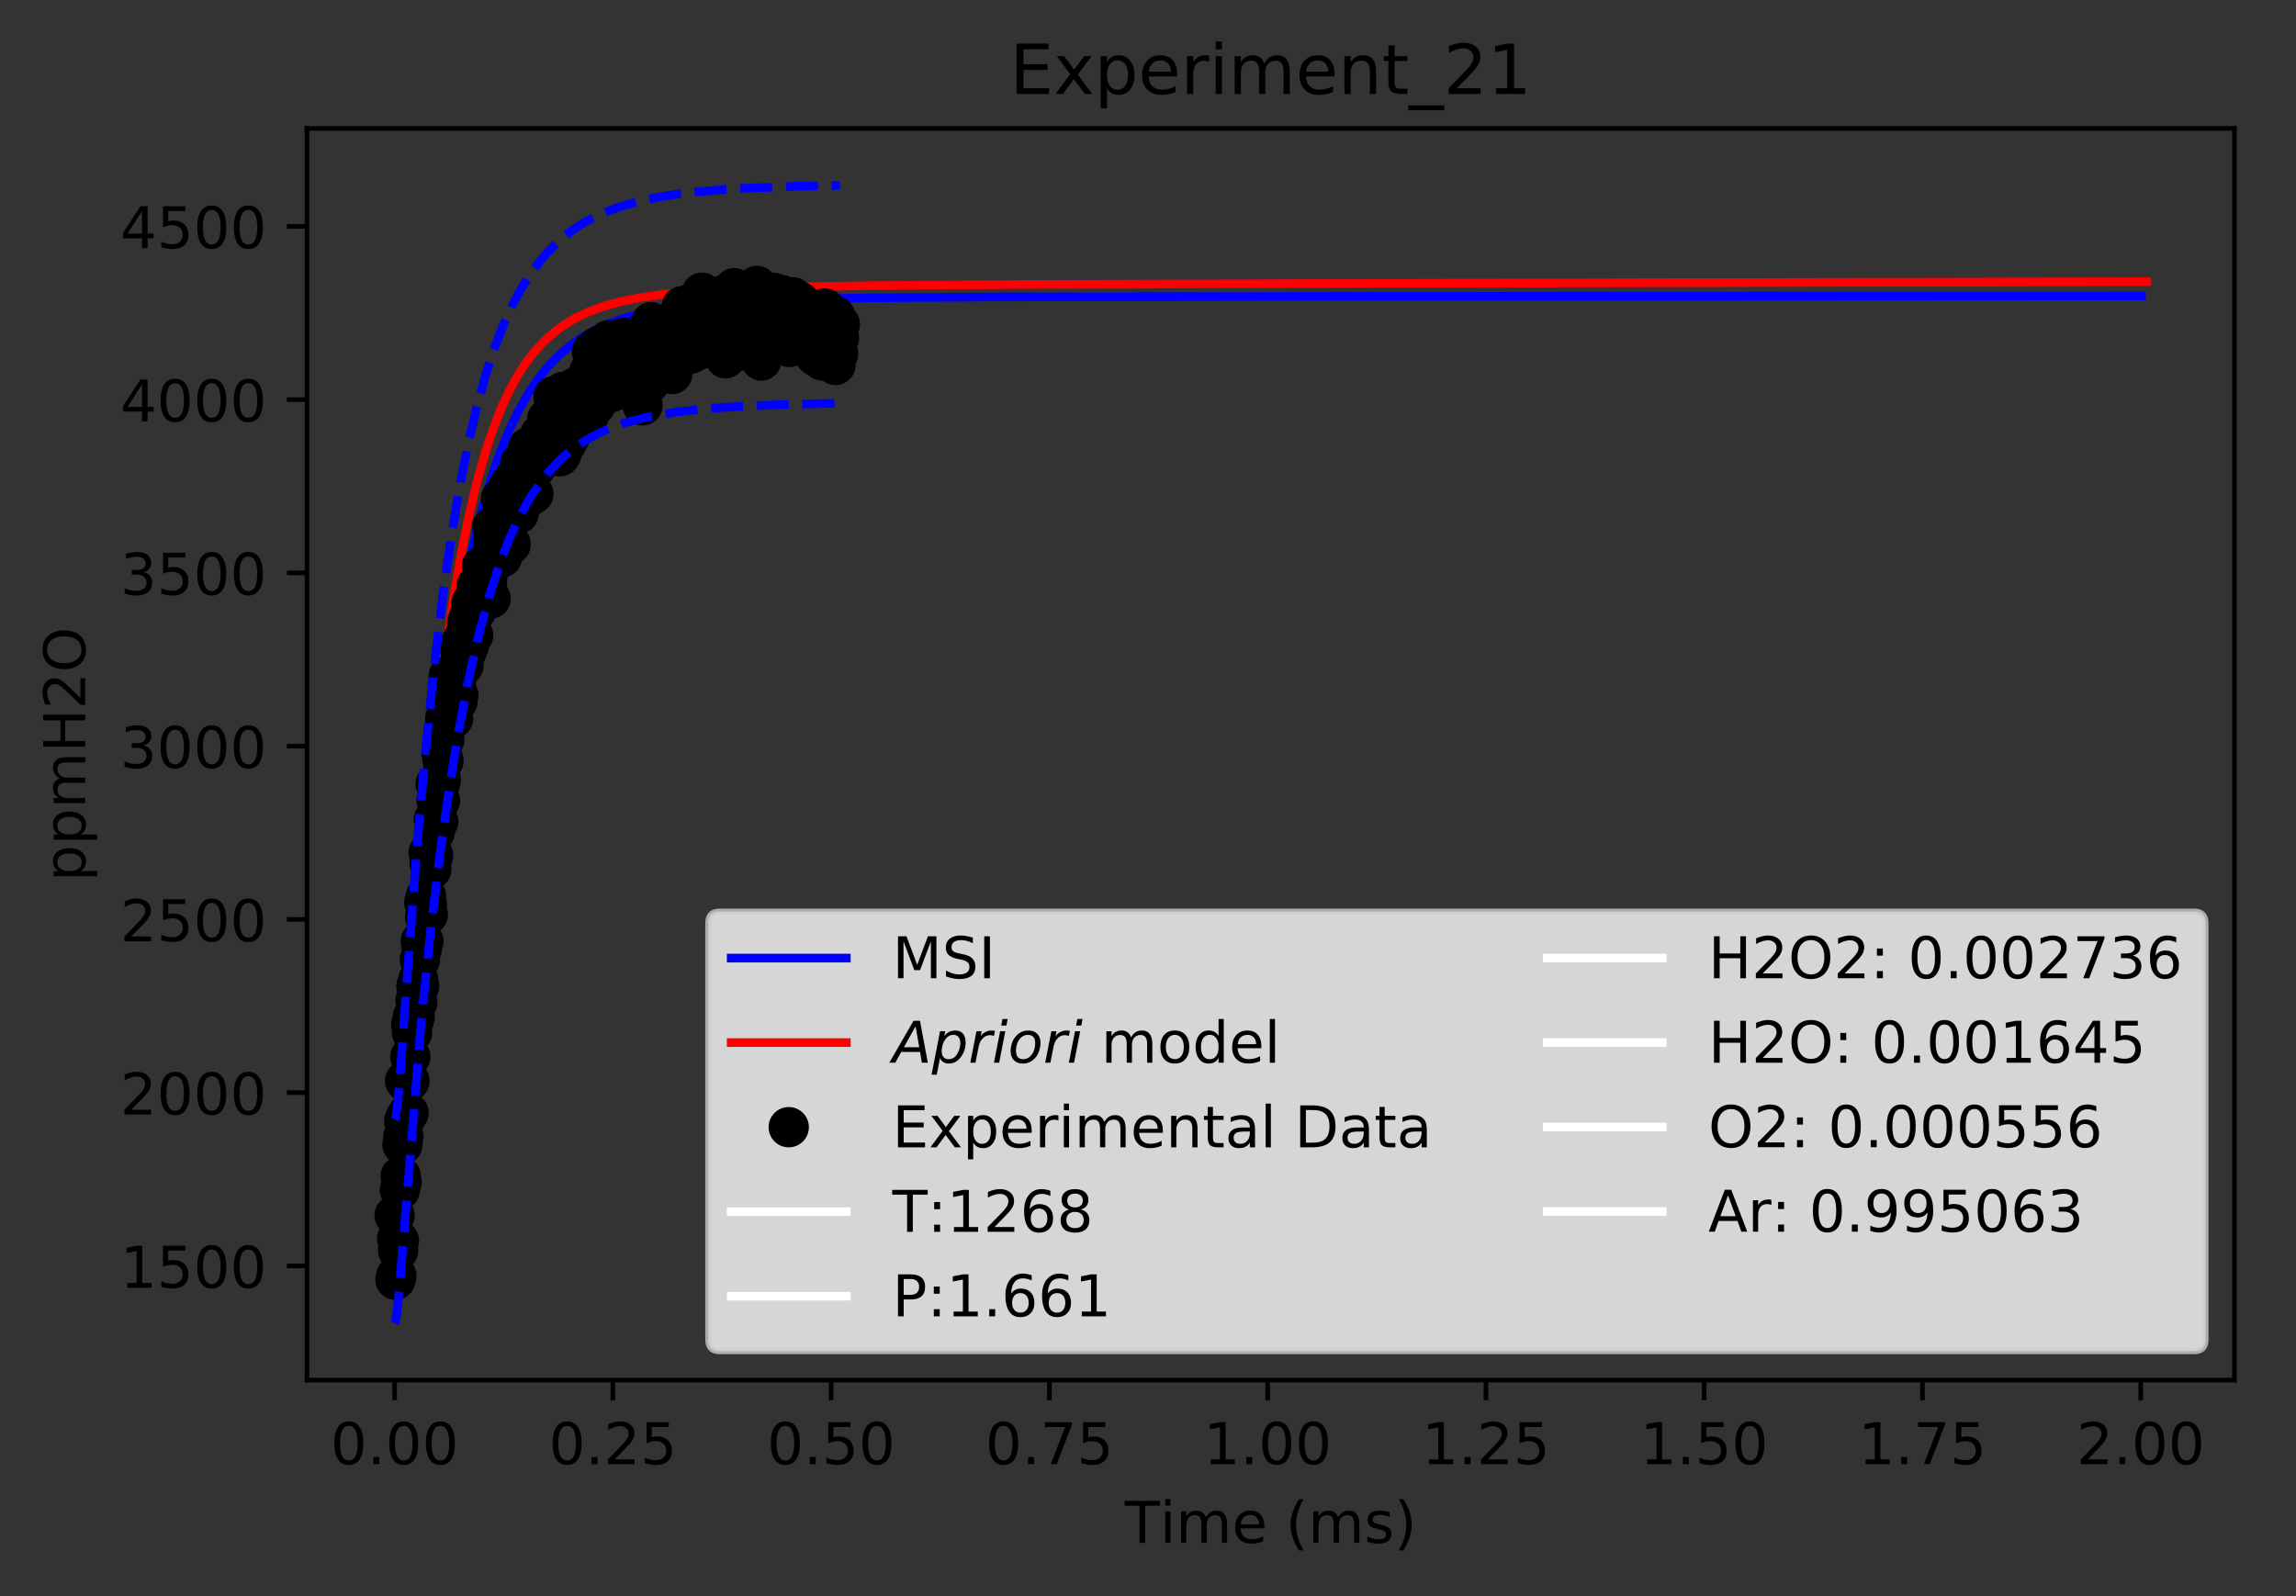 <?xml version="1.0" encoding="utf-8" standalone="no"?>
<!DOCTYPE svg PUBLIC "-//W3C//DTD SVG 1.1//EN"
  "http://www.w3.org/Graphics/SVG/1.1/DTD/svg11.dtd">
<!-- Created with matplotlib (https://matplotlib.org/) -->
<svg height="277.314pt" version="1.1" viewBox="0 0 398.828 277.314" width="398.828pt" xmlns="http://www.w3.org/2000/svg" xmlns:xlink="http://www.w3.org/1999/xlink">
 <rect x="0" y="0" width="398.828" height="277.314" fill="#333333" stroke="none"/>
 <defs>
  <style type="text/css">
*{stroke-linecap:butt;stroke-linejoin:round;}
  </style>
 </defs>
 <g id="figure_1">
  <g id="patch_1">
   <path d="M 0 277.314 
L 398.828 277.314 
L 398.828 0 
L 0 0 
z
" style="fill:none;"/>
  </g>
  <g id="axes_1">
   <g id="patch_2">
    <path d="M 53.328 239.758 
L 388.128 239.758 
L 388.128 22.318 
L 53.328 22.318 
z
" style="fill:none;"/>
   </g>
   <g id="matplotlib.axis_1">
    <g id="xtick_1">
     <g id="line2d_1">
      <defs>
       <path d="M 0 0 
L 0 3.5 
" id="m549224a582" style="stroke:#000000;stroke-width:0.8;"/>
      </defs>
      <g>
       <use style="stroke:#000000;stroke-width:0.8;" x="68.546" xlink:href="#m549224a582" y="239.758"/>
      </g>
     </g>
     <g id="text_1">
      <!-- 0.00 -->
      <defs>
       <path d="M 31.781 66.406 
Q 24.172 66.406 20.328 58.906 
Q 16.5 51.422 16.5 36.375 
Q 16.5 21.391 20.328 13.891 
Q 24.172 6.391 31.781 6.391 
Q 39.453 6.391 43.281 13.891 
Q 47.125 21.391 47.125 36.375 
Q 47.125 51.422 43.281 58.906 
Q 39.453 66.406 31.781 66.406 
z
M 31.781 74.219 
Q 44.047 74.219 50.516 64.516 
Q 56.984 54.828 56.984 36.375 
Q 56.984 17.969 50.516 8.266 
Q 44.047 -1.422 31.781 -1.422 
Q 19.531 -1.422 13.062 8.266 
Q 6.594 17.969 6.594 36.375 
Q 6.594 54.828 13.062 64.516 
Q 19.531 74.219 31.781 74.219 
z
" id="DejaVuSans-48"/>
       <path d="M 10.688 12.406 
L 21 12.406 
L 21 0 
L 10.688 0 
z
" id="DejaVuSans-46"/>
      </defs>
      <g transform="translate(57.413 254.357)scale(0.1 -0.1)">
       <use xlink:href="#DejaVuSans-48"/>
       <use x="63.623" xlink:href="#DejaVuSans-46"/>
       <use x="95.41" xlink:href="#DejaVuSans-48"/>
       <use x="159.033" xlink:href="#DejaVuSans-48"/>
      </g>
     </g>
    </g>
    <g id="xtick_2">
     <g id="line2d_2">
      <g>
       <use style="stroke:#000000;stroke-width:0.8;" x="106.46" xlink:href="#m549224a582" y="239.758"/>
      </g>
     </g>
     <g id="text_2">
      <!-- 0.25 -->
      <defs>
       <path d="M 19.188 8.297 
L 53.609 8.297 
L 53.609 0 
L 7.328 0 
L 7.328 8.297 
Q 12.938 14.109 22.625 23.891 
Q 32.328 33.688 34.812 36.531 
Q 39.547 41.844 41.422 45.531 
Q 43.312 49.219 43.312 52.781 
Q 43.312 58.594 39.234 62.25 
Q 35.156 65.922 28.609 65.922 
Q 23.969 65.922 18.812 64.312 
Q 13.672 62.703 7.812 59.422 
L 7.812 69.391 
Q 13.766 71.781 18.938 73 
Q 24.125 74.219 28.422 74.219 
Q 39.75 74.219 46.484 68.547 
Q 53.219 62.891 53.219 53.422 
Q 53.219 48.922 51.531 44.891 
Q 49.859 40.875 45.406 35.406 
Q 44.188 33.984 37.641 27.219 
Q 31.109 20.453 19.188 8.297 
z
" id="DejaVuSans-50"/>
       <path d="M 10.797 72.906 
L 49.516 72.906 
L 49.516 64.594 
L 19.828 64.594 
L 19.828 46.734 
Q 21.969 47.469 24.109 47.828 
Q 26.266 48.188 28.422 48.188 
Q 40.625 48.188 47.75 41.5 
Q 54.891 34.812 54.891 23.391 
Q 54.891 11.625 47.562 5.094 
Q 40.234 -1.422 26.906 -1.422 
Q 22.312 -1.422 17.547 -0.641 
Q 12.797 0.141 7.719 1.703 
L 7.719 11.625 
Q 12.109 9.234 16.797 8.062 
Q 21.484 6.891 26.703 6.891 
Q 35.156 6.891 40.078 11.328 
Q 45.016 15.766 45.016 23.391 
Q 45.016 31 40.078 35.438 
Q 35.156 39.891 26.703 39.891 
Q 22.75 39.891 18.812 39.016 
Q 14.891 38.141 10.797 36.281 
z
" id="DejaVuSans-53"/>
      </defs>
      <g transform="translate(95.327 254.357)scale(0.1 -0.1)">
       <use xlink:href="#DejaVuSans-48"/>
       <use x="63.623" xlink:href="#DejaVuSans-46"/>
       <use x="95.41" xlink:href="#DejaVuSans-50"/>
       <use x="159.033" xlink:href="#DejaVuSans-53"/>
      </g>
     </g>
    </g>
    <g id="xtick_3">
     <g id="line2d_3">
      <g>
       <use style="stroke:#000000;stroke-width:0.8;" x="144.374" xlink:href="#m549224a582" y="239.758"/>
      </g>
     </g>
     <g id="text_3">
      <!-- 0.50 -->
      <g transform="translate(133.241 254.357)scale(0.1 -0.1)">
       <use xlink:href="#DejaVuSans-48"/>
       <use x="63.623" xlink:href="#DejaVuSans-46"/>
       <use x="95.41" xlink:href="#DejaVuSans-53"/>
       <use x="159.033" xlink:href="#DejaVuSans-48"/>
      </g>
     </g>
    </g>
    <g id="xtick_4">
     <g id="line2d_4">
      <g>
       <use style="stroke:#000000;stroke-width:0.8;" x="182.287" xlink:href="#m549224a582" y="239.758"/>
      </g>
     </g>
     <g id="text_4">
      <!-- 0.75 -->
      <defs>
       <path d="M 8.203 72.906 
L 55.078 72.906 
L 55.078 68.703 
L 28.609 0 
L 18.312 0 
L 43.219 64.594 
L 8.203 64.594 
z
" id="DejaVuSans-55"/>
      </defs>
      <g transform="translate(171.155 254.357)scale(0.1 -0.1)">
       <use xlink:href="#DejaVuSans-48"/>
       <use x="63.623" xlink:href="#DejaVuSans-46"/>
       <use x="95.41" xlink:href="#DejaVuSans-55"/>
       <use x="159.033" xlink:href="#DejaVuSans-53"/>
      </g>
     </g>
    </g>
    <g id="xtick_5">
     <g id="line2d_5">
      <g>
       <use style="stroke:#000000;stroke-width:0.8;" x="220.201" xlink:href="#m549224a582" y="239.758"/>
      </g>
     </g>
     <g id="text_5">
      <!-- 1.00 -->
      <defs>
       <path d="M 12.406 8.297 
L 28.516 8.297 
L 28.516 63.922 
L 10.984 60.406 
L 10.984 69.391 
L 28.422 72.906 
L 38.281 72.906 
L 38.281 8.297 
L 54.391 8.297 
L 54.391 0 
L 12.406 0 
z
" id="DejaVuSans-49"/>
      </defs>
      <g transform="translate(209.068 254.357)scale(0.1 -0.1)">
       <use xlink:href="#DejaVuSans-49"/>
       <use x="63.623" xlink:href="#DejaVuSans-46"/>
       <use x="95.41" xlink:href="#DejaVuSans-48"/>
       <use x="159.033" xlink:href="#DejaVuSans-48"/>
      </g>
     </g>
    </g>
    <g id="xtick_6">
     <g id="line2d_6">
      <g>
       <use style="stroke:#000000;stroke-width:0.8;" x="258.115" xlink:href="#m549224a582" y="239.758"/>
      </g>
     </g>
     <g id="text_6">
      <!-- 1.25 -->
      <g transform="translate(246.982 254.357)scale(0.1 -0.1)">
       <use xlink:href="#DejaVuSans-49"/>
       <use x="63.623" xlink:href="#DejaVuSans-46"/>
       <use x="95.41" xlink:href="#DejaVuSans-50"/>
       <use x="159.033" xlink:href="#DejaVuSans-53"/>
      </g>
     </g>
    </g>
    <g id="xtick_7">
     <g id="line2d_7">
      <g>
       <use style="stroke:#000000;stroke-width:0.8;" x="296.028" xlink:href="#m549224a582" y="239.758"/>
      </g>
     </g>
     <g id="text_7">
      <!-- 1.50 -->
      <g transform="translate(284.896 254.357)scale(0.1 -0.1)">
       <use xlink:href="#DejaVuSans-49"/>
       <use x="63.623" xlink:href="#DejaVuSans-46"/>
       <use x="95.41" xlink:href="#DejaVuSans-53"/>
       <use x="159.033" xlink:href="#DejaVuSans-48"/>
      </g>
     </g>
    </g>
    <g id="xtick_8">
     <g id="line2d_8">
      <g>
       <use style="stroke:#000000;stroke-width:0.8;" x="333.942" xlink:href="#m549224a582" y="239.758"/>
      </g>
     </g>
     <g id="text_8">
      <!-- 1.75 -->
      <g transform="translate(322.809 254.357)scale(0.1 -0.1)">
       <use xlink:href="#DejaVuSans-49"/>
       <use x="63.623" xlink:href="#DejaVuSans-46"/>
       <use x="95.41" xlink:href="#DejaVuSans-55"/>
       <use x="159.033" xlink:href="#DejaVuSans-53"/>
      </g>
     </g>
    </g>
    <g id="xtick_9">
     <g id="line2d_9">
      <g>
       <use style="stroke:#000000;stroke-width:0.8;" x="371.856" xlink:href="#m549224a582" y="239.758"/>
      </g>
     </g>
     <g id="text_9">
      <!-- 2.00 -->
      <g transform="translate(360.723 254.357)scale(0.1 -0.1)">
       <use xlink:href="#DejaVuSans-50"/>
       <use x="63.623" xlink:href="#DejaVuSans-46"/>
       <use x="95.41" xlink:href="#DejaVuSans-48"/>
       <use x="159.033" xlink:href="#DejaVuSans-48"/>
      </g>
     </g>
    </g>
    <g id="text_10">
     <!-- Time (ms) -->
     <defs>
      <path d="M -0.297 72.906 
L 61.375 72.906 
L 61.375 64.594 
L 35.5 64.594 
L 35.5 0 
L 25.594 0 
L 25.594 64.594 
L -0.297 64.594 
z
" id="DejaVuSans-84"/>
      <path d="M 9.422 54.688 
L 18.406 54.688 
L 18.406 0 
L 9.422 0 
z
M 9.422 75.984 
L 18.406 75.984 
L 18.406 64.594 
L 9.422 64.594 
z
" id="DejaVuSans-105"/>
      <path d="M 52 44.188 
Q 55.375 50.25 60.062 53.125 
Q 64.75 56 71.094 56 
Q 79.641 56 84.281 50.016 
Q 88.922 44.047 88.922 33.016 
L 88.922 0 
L 79.891 0 
L 79.891 32.719 
Q 79.891 40.578 77.094 44.375 
Q 74.312 48.188 68.609 48.188 
Q 61.625 48.188 57.562 43.547 
Q 53.516 38.922 53.516 30.906 
L 53.516 0 
L 44.484 0 
L 44.484 32.719 
Q 44.484 40.625 41.703 44.406 
Q 38.922 48.188 33.109 48.188 
Q 26.219 48.188 22.156 43.531 
Q 18.109 38.875 18.109 30.906 
L 18.109 0 
L 9.078 0 
L 9.078 54.688 
L 18.109 54.688 
L 18.109 46.188 
Q 21.188 51.219 25.484 53.609 
Q 29.781 56 35.688 56 
Q 41.656 56 45.828 52.969 
Q 50 49.953 52 44.188 
z
" id="DejaVuSans-109"/>
      <path d="M 56.203 29.594 
L 56.203 25.203 
L 14.891 25.203 
Q 15.484 15.922 20.484 11.062 
Q 25.484 6.203 34.422 6.203 
Q 39.594 6.203 44.453 7.469 
Q 49.312 8.734 54.109 11.281 
L 54.109 2.781 
Q 49.266 0.734 44.188 -0.344 
Q 39.109 -1.422 33.891 -1.422 
Q 20.797 -1.422 13.156 6.188 
Q 5.516 13.812 5.516 26.812 
Q 5.516 40.234 12.766 48.109 
Q 20.016 56 32.328 56 
Q 43.359 56 49.781 48.891 
Q 56.203 41.797 56.203 29.594 
z
M 47.219 32.234 
Q 47.125 39.594 43.094 43.984 
Q 39.062 48.391 32.422 48.391 
Q 24.906 48.391 20.391 44.141 
Q 15.875 39.891 15.188 32.172 
z
" id="DejaVuSans-101"/>
      <path id="DejaVuSans-32"/>
      <path d="M 31 75.875 
Q 24.469 64.656 21.281 53.656 
Q 18.109 42.672 18.109 31.391 
Q 18.109 20.125 21.312 9.062 
Q 24.516 -2 31 -13.188 
L 23.188 -13.188 
Q 15.875 -1.703 12.234 9.375 
Q 8.594 20.453 8.594 31.391 
Q 8.594 42.281 12.203 53.312 
Q 15.828 64.359 23.188 75.875 
z
" id="DejaVuSans-40"/>
      <path d="M 44.281 53.078 
L 44.281 44.578 
Q 40.484 46.531 36.375 47.5 
Q 32.281 48.484 27.875 48.484 
Q 21.188 48.484 17.844 46.438 
Q 14.5 44.391 14.5 40.281 
Q 14.5 37.156 16.891 35.375 
Q 19.281 33.594 26.516 31.984 
L 29.594 31.297 
Q 39.156 29.25 43.188 25.516 
Q 47.219 21.781 47.219 15.094 
Q 47.219 7.469 41.188 3.016 
Q 35.156 -1.422 24.609 -1.422 
Q 20.219 -1.422 15.453 -0.562 
Q 10.688 0.297 5.422 2 
L 5.422 11.281 
Q 10.406 8.688 15.234 7.391 
Q 20.062 6.109 24.812 6.109 
Q 31.156 6.109 34.562 8.281 
Q 37.984 10.453 37.984 14.406 
Q 37.984 18.062 35.516 20.016 
Q 33.062 21.969 24.703 23.781 
L 21.578 24.516 
Q 13.234 26.266 9.516 29.906 
Q 5.812 33.547 5.812 39.891 
Q 5.812 47.609 11.281 51.797 
Q 16.75 56 26.812 56 
Q 31.781 56 36.172 55.266 
Q 40.578 54.547 44.281 53.078 
z
" id="DejaVuSans-115"/>
      <path d="M 8.016 75.875 
L 15.828 75.875 
Q 23.141 64.359 26.781 53.312 
Q 30.422 42.281 30.422 31.391 
Q 30.422 20.453 26.781 9.375 
Q 23.141 -1.703 15.828 -13.188 
L 8.016 -13.188 
Q 14.5 -2 17.703 9.062 
Q 20.906 20.125 20.906 31.391 
Q 20.906 42.672 17.703 53.656 
Q 14.5 64.656 8.016 75.875 
z
" id="DejaVuSans-41"/>
     </defs>
     <g transform="translate(195.375 268.035)scale(0.1 -0.1)">
      <use xlink:href="#DejaVuSans-84"/>
      <use x="61.037" xlink:href="#DejaVuSans-105"/>
      <use x="88.82" xlink:href="#DejaVuSans-109"/>
      <use x="186.232" xlink:href="#DejaVuSans-101"/>
      <use x="247.756" xlink:href="#DejaVuSans-32"/>
      <use x="279.543" xlink:href="#DejaVuSans-40"/>
      <use x="318.557" xlink:href="#DejaVuSans-109"/>
      <use x="415.969" xlink:href="#DejaVuSans-115"/>
      <use x="468.068" xlink:href="#DejaVuSans-41"/>
     </g>
    </g>
   </g>
   <g id="matplotlib.axis_2">
    <g id="ytick_1">
     <g id="line2d_10">
      <defs>
       <path d="M 0 0 
L -3.5 0 
" id="m404387167e" style="stroke:#000000;stroke-width:0.8;"/>
      </defs>
      <g>
       <use style="stroke:#000000;stroke-width:0.8;" x="53.328" xlink:href="#m404387167e" y="219.915"/>
      </g>
     </g>
     <g id="text_11">
      <!-- 1500 -->
      <g transform="translate(20.878 223.714)scale(0.1 -0.1)">
       <use xlink:href="#DejaVuSans-49"/>
       <use x="63.623" xlink:href="#DejaVuSans-53"/>
       <use x="127.246" xlink:href="#DejaVuSans-48"/>
       <use x="190.869" xlink:href="#DejaVuSans-48"/>
      </g>
     </g>
    </g>
    <g id="ytick_2">
     <g id="line2d_11">
      <g>
       <use style="stroke:#000000;stroke-width:0.8;" x="53.328" xlink:href="#m404387167e" y="189.816"/>
      </g>
     </g>
     <g id="text_12">
      <!-- 2000 -->
      <g transform="translate(20.878 193.615)scale(0.1 -0.1)">
       <use xlink:href="#DejaVuSans-50"/>
       <use x="63.623" xlink:href="#DejaVuSans-48"/>
       <use x="127.246" xlink:href="#DejaVuSans-48"/>
       <use x="190.869" xlink:href="#DejaVuSans-48"/>
      </g>
     </g>
    </g>
    <g id="ytick_3">
     <g id="line2d_12">
      <g>
       <use style="stroke:#000000;stroke-width:0.8;" x="53.328" xlink:href="#m404387167e" y="159.717"/>
      </g>
     </g>
     <g id="text_13">
      <!-- 2500 -->
      <g transform="translate(20.878 163.516)scale(0.1 -0.1)">
       <use xlink:href="#DejaVuSans-50"/>
       <use x="63.623" xlink:href="#DejaVuSans-53"/>
       <use x="127.246" xlink:href="#DejaVuSans-48"/>
       <use x="190.869" xlink:href="#DejaVuSans-48"/>
      </g>
     </g>
    </g>
    <g id="ytick_4">
     <g id="line2d_13">
      <g>
       <use style="stroke:#000000;stroke-width:0.8;" x="53.328" xlink:href="#m404387167e" y="129.618"/>
      </g>
     </g>
     <g id="text_14">
      <!-- 3000 -->
      <defs>
       <path d="M 40.578 39.312 
Q 47.656 37.797 51.625 33 
Q 55.609 28.219 55.609 21.188 
Q 55.609 10.406 48.188 4.484 
Q 40.766 -1.422 27.094 -1.422 
Q 22.516 -1.422 17.656 -0.516 
Q 12.797 0.391 7.625 2.203 
L 7.625 11.719 
Q 11.719 9.328 16.594 8.109 
Q 21.484 6.891 26.812 6.891 
Q 36.078 6.891 40.938 10.547 
Q 45.797 14.203 45.797 21.188 
Q 45.797 27.641 41.281 31.266 
Q 36.766 34.906 28.719 34.906 
L 20.219 34.906 
L 20.219 43.016 
L 29.109 43.016 
Q 36.375 43.016 40.234 45.922 
Q 44.094 48.828 44.094 54.297 
Q 44.094 59.906 40.109 62.906 
Q 36.141 65.922 28.719 65.922 
Q 24.656 65.922 20.016 65.031 
Q 15.375 64.156 9.812 62.312 
L 9.812 71.094 
Q 15.438 72.656 20.344 73.438 
Q 25.25 74.219 29.594 74.219 
Q 40.828 74.219 47.359 69.109 
Q 53.906 64.016 53.906 55.328 
Q 53.906 49.266 50.438 45.094 
Q 46.969 40.922 40.578 39.312 
z
" id="DejaVuSans-51"/>
      </defs>
      <g transform="translate(20.878 133.417)scale(0.1 -0.1)">
       <use xlink:href="#DejaVuSans-51"/>
       <use x="63.623" xlink:href="#DejaVuSans-48"/>
       <use x="127.246" xlink:href="#DejaVuSans-48"/>
       <use x="190.869" xlink:href="#DejaVuSans-48"/>
      </g>
     </g>
    </g>
    <g id="ytick_5">
     <g id="line2d_14">
      <g>
       <use style="stroke:#000000;stroke-width:0.8;" x="53.328" xlink:href="#m404387167e" y="99.519"/>
      </g>
     </g>
     <g id="text_15">
      <!-- 3500 -->
      <g transform="translate(20.878 103.318)scale(0.1 -0.1)">
       <use xlink:href="#DejaVuSans-51"/>
       <use x="63.623" xlink:href="#DejaVuSans-53"/>
       <use x="127.246" xlink:href="#DejaVuSans-48"/>
       <use x="190.869" xlink:href="#DejaVuSans-48"/>
      </g>
     </g>
    </g>
    <g id="ytick_6">
     <g id="line2d_15">
      <g>
       <use style="stroke:#000000;stroke-width:0.8;" x="53.328" xlink:href="#m404387167e" y="69.42"/>
      </g>
     </g>
     <g id="text_16">
      <!-- 4000 -->
      <defs>
       <path d="M 37.797 64.312 
L 12.891 25.391 
L 37.797 25.391 
z
M 35.203 72.906 
L 47.609 72.906 
L 47.609 25.391 
L 58.016 25.391 
L 58.016 17.188 
L 47.609 17.188 
L 47.609 0 
L 37.797 0 
L 37.797 17.188 
L 4.891 17.188 
L 4.891 26.703 
z
" id="DejaVuSans-52"/>
      </defs>
      <g transform="translate(20.878 73.219)scale(0.1 -0.1)">
       <use xlink:href="#DejaVuSans-52"/>
       <use x="63.623" xlink:href="#DejaVuSans-48"/>
       <use x="127.246" xlink:href="#DejaVuSans-48"/>
       <use x="190.869" xlink:href="#DejaVuSans-48"/>
      </g>
     </g>
    </g>
    <g id="ytick_7">
     <g id="line2d_16">
      <g>
       <use style="stroke:#000000;stroke-width:0.8;" x="53.328" xlink:href="#m404387167e" y="39.321"/>
      </g>
     </g>
     <g id="text_17">
      <!-- 4500 -->
      <g transform="translate(20.878 43.12)scale(0.1 -0.1)">
       <use xlink:href="#DejaVuSans-52"/>
       <use x="63.623" xlink:href="#DejaVuSans-53"/>
       <use x="127.246" xlink:href="#DejaVuSans-48"/>
       <use x="190.869" xlink:href="#DejaVuSans-48"/>
      </g>
     </g>
    </g>
    <g id="text_18">
     <!-- ppmH2O -->
     <defs>
      <path d="M 18.109 8.203 
L 18.109 -20.797 
L 9.078 -20.797 
L 9.078 54.688 
L 18.109 54.688 
L 18.109 46.391 
Q 20.953 51.266 25.266 53.625 
Q 29.594 56 35.594 56 
Q 45.562 56 51.781 48.094 
Q 58.016 40.188 58.016 27.297 
Q 58.016 14.406 51.781 6.484 
Q 45.562 -1.422 35.594 -1.422 
Q 29.594 -1.422 25.266 0.953 
Q 20.953 3.328 18.109 8.203 
z
M 48.688 27.297 
Q 48.688 37.203 44.609 42.844 
Q 40.531 48.484 33.406 48.484 
Q 26.266 48.484 22.188 42.844 
Q 18.109 37.203 18.109 27.297 
Q 18.109 17.391 22.188 11.75 
Q 26.266 6.109 33.406 6.109 
Q 40.531 6.109 44.609 11.75 
Q 48.688 17.391 48.688 27.297 
z
" id="DejaVuSans-112"/>
      <path d="M 9.812 72.906 
L 19.672 72.906 
L 19.672 43.016 
L 55.516 43.016 
L 55.516 72.906 
L 65.375 72.906 
L 65.375 0 
L 55.516 0 
L 55.516 34.719 
L 19.672 34.719 
L 19.672 0 
L 9.812 0 
z
" id="DejaVuSans-72"/>
      <path d="M 39.406 66.219 
Q 28.656 66.219 22.328 58.203 
Q 16.016 50.203 16.016 36.375 
Q 16.016 22.609 22.328 14.594 
Q 28.656 6.594 39.406 6.594 
Q 50.141 6.594 56.422 14.594 
Q 62.703 22.609 62.703 36.375 
Q 62.703 50.203 56.422 58.203 
Q 50.141 66.219 39.406 66.219 
z
M 39.406 74.219 
Q 54.734 74.219 63.906 63.938 
Q 73.094 53.656 73.094 36.375 
Q 73.094 19.141 63.906 8.859 
Q 54.734 -1.422 39.406 -1.422 
Q 24.031 -1.422 14.812 8.828 
Q 5.609 19.094 5.609 36.375 
Q 5.609 53.656 14.812 63.938 
Q 24.031 74.219 39.406 74.219 
z
" id="DejaVuSans-79"/>
     </defs>
     <g transform="translate(14.798 153.134)rotate(-90)scale(0.1 -0.1)">
      <use xlink:href="#DejaVuSans-112"/>
      <use x="63.477" xlink:href="#DejaVuSans-112"/>
      <use x="126.953" xlink:href="#DejaVuSans-109"/>
      <use x="224.365" xlink:href="#DejaVuSans-72"/>
      <use x="299.561" xlink:href="#DejaVuSans-50"/>
      <use x="363.184" xlink:href="#DejaVuSans-79"/>
     </g>
    </g>
   </g>
   <g id="line2d_17">
    <path clip-path="url(#p24a163b800)" d="M 68.546 213.785 
L 68.635 213.683 
L 68.797 213.039 
L 69.094 210.72 
L 69.62 204.542 
L 73.145 159.412 
L 74.615 144.556 
L 76.16 131.114 
L 77.595 120.36 
L 79.206 110.008 
L 80.677 101.933 
L 82.194 94.784 
L 83.742 88.559 
L 85.293 83.246 
L 86.73 79.028 
L 88.324 75.03 
L 89.976 71.528 
L 91.756 68.365 
L 93.536 65.731 
L 95.317 63.534 
L 97.097 61.7 
L 98.877 60.166 
L 101.013 58.65 
L 103.149 57.421 
L 105.641 56.275 
L 108.134 55.371 
L 110.982 54.567 
L 114.542 53.817 
L 118.458 53.225 
L 123.443 52.71 
L 129.851 52.292 
L 138.396 51.975 
L 151.22 51.742 
L 173.664 51.588 
L 226.606 51.504 
L 371.986 51.408 
L 371.986 51.408 
" style="fill:none;stroke:#0000ff;stroke-linecap:square;stroke-width:1.5;"/>
   </g>
   <g id="line2d_18">
    <path clip-path="url(#p24a163b800)" d="M 68.546 211.186 
L 68.655 211.082 
L 68.834 210.497 
L 69.124 208.632 
L 69.571 204.114 
L 70.335 193.74 
L 73.048 155.351 
L 74.463 139.193 
L 75.819 126.097 
L 77.228 114.563 
L 78.637 104.808 
L 80.001 96.796 
L 81.385 89.892 
L 82.884 83.587 
L 84.283 78.635 
L 85.719 74.336 
L 87.126 70.777 
L 88.534 67.761 
L 89.941 65.204 
L 91.349 63.034 
L 93.037 60.857 
L 94.765 59.027 
L 96.405 57.592 
L 98.128 56.344 
L 100.009 55.227 
L 102.267 54.156 
L 104.902 53.192 
L 107.912 52.367 
L 111.299 51.69 
L 115.439 51.106 
L 120.708 50.609 
L 127.482 50.208 
L 137.267 49.872 
L 151.767 49.617 
L 177.556 49.419 
L 239.786 49.225 
L 372.91 48.93 
L 372.91 48.93 
" style="fill:none;stroke:#ff0000;stroke-linecap:square;stroke-width:1.5;"/>
   </g>
   <g id="line2d_19">
    <defs>
     <path d="M 0 3 
C 0.796 3 1.559 2.684 2.121 2.121 
C 2.684 1.559 3 0.796 3 0 
C 3 -0.796 2.684 -1.559 2.121 -2.121 
C 1.559 -2.684 0.796 -3 0 -3 
C -0.796 -3 -1.559 -2.684 -2.121 -2.121 
C -2.684 -1.559 -3 -0.796 -3 0 
C -3 0.796 -2.684 1.559 -2.121 2.121 
C -1.559 2.684 -0.796 3 0 3 
z
" id="m6bc168c567" style="stroke:#000000;"/>
    </defs>
    <g clip-path="url(#p24a163b800)">
     <use style="stroke:#000000;" x="68.546" xlink:href="#m6bc168c567" y="211.144"/>
     <use style="stroke:#000000;" x="68.698" xlink:href="#m6bc168c567" y="222.305"/>
     <use style="stroke:#000000;" x="68.85" xlink:href="#m6bc168c567" y="221.63"/>
     <use style="stroke:#000000;" x="69.001" xlink:href="#m6bc168c567" y="215.213"/>
     <use style="stroke:#000000;" x="69.153" xlink:href="#m6bc168c567" y="217.248"/>
     <use style="stroke:#000000;" x="69.305" xlink:href="#m6bc168c567" y="215.556"/>
     <use style="stroke:#000000;" x="69.456" xlink:href="#m6bc168c567" y="206.713"/>
     <use style="stroke:#000000;" x="69.608" xlink:href="#m6bc168c567" y="204.323"/>
     <use style="stroke:#000000;" x="69.76" xlink:href="#m6bc168c567" y="205.347"/>
     <use style="stroke:#000000;" x="69.911" xlink:href="#m6bc168c567" y="198.833"/>
     <use style="stroke:#000000;" x="70.063" xlink:href="#m6bc168c567" y="197.461"/>
     <use style="stroke:#000000;" x="70.215" xlink:href="#m6bc168c567" y="194.704"/>
     <use style="stroke:#000000;" x="70.366" xlink:href="#m6bc168c567" y="187.775"/>
     <use style="stroke:#000000;" x="70.518" xlink:href="#m6bc168c567" y="194.012"/>
     <use style="stroke:#000000;" x="70.669" xlink:href="#m6bc168c567" y="188.124"/>
     <use style="stroke:#000000;" x="70.821" xlink:href="#m6bc168c567" y="188.124"/>
     <use style="stroke:#000000;" x="70.973" xlink:href="#m6bc168c567" y="193.319"/>
     <use style="stroke:#000000;" x="71.124" xlink:href="#m6bc168c567" y="187.775"/>
     <use style="stroke:#000000;" x="71.276" xlink:href="#m6bc168c567" y="183.597"/>
     <use style="stroke:#000000;" x="71.428" xlink:href="#m6bc168c567" y="178.005"/>
     <use style="stroke:#000000;" x="71.579" xlink:href="#m6bc168c567" y="179.408"/>
     <use style="stroke:#000000;" x="71.731" xlink:href="#m6bc168c567" y="176.602"/>
     <use style="stroke:#000000;" x="71.883" xlink:href="#m6bc168c567" y="177.301"/>
     <use style="stroke:#000000;" x="72.034" xlink:href="#m6bc168c567" y="176.602"/>
     <use style="stroke:#000000;" x="72.186" xlink:href="#m6bc168c567" y="173.791"/>
     <use style="stroke:#000000;" x="72.338" xlink:href="#m6bc168c567" y="171.323"/>
     <use style="stroke:#000000;" x="72.489" xlink:href="#m6bc168c567" y="174.14"/>
     <use style="stroke:#000000;" x="72.641" xlink:href="#m6bc168c567" y="170.263"/>
     <use style="stroke:#000000;" x="72.793" xlink:href="#m6bc168c567" y="171.323"/>
     <use style="stroke:#000000;" x="72.944" xlink:href="#m6bc168c567" y="166.724"/>
     <use style="stroke:#000000;" x="73.096" xlink:href="#m6bc168c567" y="163.533"/>
     <use style="stroke:#000000;" x="73.248" xlink:href="#m6bc168c567" y="164.954"/>
     <use style="stroke:#000000;" x="73.399" xlink:href="#m6bc168c567" y="163.533"/>
     <use style="stroke:#000000;" x="73.551" xlink:href="#m6bc168c567" y="163.533"/>
     <use style="stroke:#000000;" x="73.703" xlink:href="#m6bc168c567" y="156.761"/>
     <use style="stroke:#000000;" x="73.854" xlink:href="#m6bc168c567" y="159.259"/>
     <use style="stroke:#000000;" x="74.006" xlink:href="#m6bc168c567" y="155.684"/>
     <use style="stroke:#000000;" x="74.158" xlink:href="#m6bc168c567" y="157.116"/>
     <use style="stroke:#000000;" x="74.309" xlink:href="#m6bc168c567" y="158.904"/>
     <use style="stroke:#000000;" x="74.461" xlink:href="#m6bc168c567" y="148.141"/>
     <use style="stroke:#000000;" x="74.612" xlink:href="#m6bc168c567" y="149.941"/>
     <use style="stroke:#000000;" x="74.764" xlink:href="#m6bc168c567" y="148.863"/>
     <use style="stroke:#000000;" x="74.916" xlink:href="#m6bc168c567" y="151.024"/>
     <use style="stroke:#000000;" x="75.067" xlink:href="#m6bc168c567" y="149.224"/>
     <use style="stroke:#000000;" x="75.219" xlink:href="#m6bc168c567" y="148.502"/>
     <use style="stroke:#000000;" x="75.371" xlink:href="#m6bc168c567" y="142.356"/>
     <use style="stroke:#000000;" x="75.522" xlink:href="#m6bc168c567" y="144.529"/>
     <use style="stroke:#000000;" x="75.674" xlink:href="#m6bc168c567" y="136.179"/>
     <use style="stroke:#000000;" x="75.826" xlink:href="#m6bc168c567" y="139.093"/>
     <use style="stroke:#000000;" x="75.977" xlink:href="#m6bc168c567" y="136.179"/>
     <use style="stroke:#000000;" x="76.129" xlink:href="#m6bc168c567" y="142.723"/>
     <use style="stroke:#000000;" x="76.281" xlink:href="#m6bc168c567" y="136.541"/>
     <use style="stroke:#000000;" x="76.432" xlink:href="#m6bc168c567" y="139.093"/>
     <use style="stroke:#000000;" x="76.584" xlink:href="#m6bc168c567" y="135.451"/>
     <use style="stroke:#000000;" x="76.736" xlink:href="#m6bc168c567" y="131.063"/>
     <use style="stroke:#000000;" x="76.887" xlink:href="#m6bc168c567" y="132.158"/>
     <use style="stroke:#000000;" x="77.039" xlink:href="#m6bc168c567" y="132.158"/>
     <use style="stroke:#000000;" x="77.191" xlink:href="#m6bc168c567" y="128.498"/>
     <use style="stroke:#000000;" x="77.342" xlink:href="#m6bc168c567" y="124.82"/>
     <use style="stroke:#000000;" x="77.494" xlink:href="#m6bc168c567" y="124.82"/>
     <use style="stroke:#000000;" x="77.646" xlink:href="#m6bc168c567" y="122.605"/>
     <use style="stroke:#000000;" x="77.797" xlink:href="#m6bc168c567" y="119.276"/>
     <use style="stroke:#000000;" x="77.949" xlink:href="#m6bc168c567" y="117.422"/>
     <use style="stroke:#000000;" x="78.101" xlink:href="#m6bc168c567" y="125.187"/>
     <use style="stroke:#000000;" x="78.252" xlink:href="#m6bc168c567" y="121.497"/>
     <use style="stroke:#000000;" x="78.404" xlink:href="#m6bc168c567" y="117.422"/>
     <use style="stroke:#000000;" x="78.556" xlink:href="#m6bc168c567" y="119.649"/>
     <use style="stroke:#000000;" x="78.707" xlink:href="#m6bc168c567" y="124.82"/>
     <use style="stroke:#000000;" x="78.859" xlink:href="#m6bc168c567" y="117.422"/>
     <use style="stroke:#000000;" x="79.01" xlink:href="#m6bc168c567" y="119.649"/>
     <use style="stroke:#000000;" x="79.162" xlink:href="#m6bc168c567" y="120.757"/>
     <use style="stroke:#000000;" x="79.314" xlink:href="#m6bc168c567" y="117.795"/>
     <use style="stroke:#000000;" x="79.465" xlink:href="#m6bc168c567" y="121.864"/>
     <use style="stroke:#000000;" x="79.617" xlink:href="#m6bc168c567" y="120.757"/>
     <use style="stroke:#000000;" x="79.769" xlink:href="#m6bc168c567" y="116.308"/>
     <use style="stroke:#000000;" x="79.92" xlink:href="#m6bc168c567" y="112.221"/>
     <use style="stroke:#000000;" x="80.072" xlink:href="#m6bc168c567" y="114.081"/>
     <use style="stroke:#000000;" x="80.224" xlink:href="#m6bc168c567" y="113.708"/>
     <use style="stroke:#000000;" x="80.375" xlink:href="#m6bc168c567" y="111.101"/>
     <use style="stroke:#000000;" x="80.527" xlink:href="#m6bc168c567" y="115.568"/>
     <use style="stroke:#000000;" x="80.679" xlink:href="#m6bc168c567" y="111.847"/>
     <use style="stroke:#000000;" x="80.83" xlink:href="#m6bc168c567" y="110.354"/>
     <use style="stroke:#000000;" x="80.982" xlink:href="#m6bc168c567" y="113.334"/>
     <use style="stroke:#000000;" x="81.134" xlink:href="#m6bc168c567" y="108.109"/>
     <use style="stroke:#000000;" x="81.285" xlink:href="#m6bc168c567" y="111.847"/>
     <use style="stroke:#000000;" x="81.437" xlink:href="#m6bc168c567" y="112.221"/>
     <use style="stroke:#000000;" x="81.589" xlink:href="#m6bc168c567" y="106.983"/>
     <use style="stroke:#000000;" x="81.74" xlink:href="#m6bc168c567" y="109.981"/>
     <use style="stroke:#000000;" x="81.892" xlink:href="#m6bc168c567" y="104.738"/>
     <use style="stroke:#000000;" x="82.044" xlink:href="#m6bc168c567" y="105.484"/>
     <use style="stroke:#000000;" x="82.195" xlink:href="#m6bc168c567" y="110.354"/>
     <use style="stroke:#000000;" x="82.347" xlink:href="#m6bc168c567" y="106.61"/>
     <use style="stroke:#000000;" x="82.499" xlink:href="#m6bc168c567" y="103.986"/>
     <use style="stroke:#000000;" x="82.65" xlink:href="#m6bc168c567" y="106.237"/>
     <use style="stroke:#000000;" x="82.802" xlink:href="#m6bc168c567" y="101.728"/>
     <use style="stroke:#000000;" x="82.954" xlink:href="#m6bc168c567" y="103.233"/>
     <use style="stroke:#000000;" x="83.105" xlink:href="#m6bc168c567" y="103.612"/>
     <use style="stroke:#000000;" x="83.257" xlink:href="#m6bc168c567" y="101.728"/>
     <use style="stroke:#000000;" x="83.408" xlink:href="#m6bc168c567" y="102.107"/>
     <use style="stroke:#000000;" x="83.56" xlink:href="#m6bc168c567" y="101.728"/>
     <use style="stroke:#000000;" x="83.712" xlink:href="#m6bc168c567" y="98.333"/>
     <use style="stroke:#000000;" x="83.863" xlink:href="#m6bc168c567" y="99.471"/>
     <use style="stroke:#000000;" x="84.015" xlink:href="#m6bc168c567" y="102.107"/>
     <use style="stroke:#000000;" x="84.167" xlink:href="#m6bc168c567" y="102.86"/>
     <use style="stroke:#000000;" x="84.318" xlink:href="#m6bc168c567" y="99.091"/>
     <use style="stroke:#000000;" x="84.47" xlink:href="#m6bc168c567" y="99.091"/>
     <use style="stroke:#000000;" x="84.622" xlink:href="#m6bc168c567" y="100.976"/>
     <use style="stroke:#000000;" x="84.773" xlink:href="#m6bc168c567" y="97.96"/>
     <use style="stroke:#000000;" x="84.925" xlink:href="#m6bc168c567" y="99.091"/>
     <use style="stroke:#000000;" x="85.077" xlink:href="#m6bc168c567" y="97.58"/>
     <use style="stroke:#000000;" x="85.228" xlink:href="#m6bc168c567" y="103.986"/>
     <use style="stroke:#000000;" x="85.38" xlink:href="#m6bc168c567" y="97.58"/>
     <use style="stroke:#000000;" x="85.532" xlink:href="#m6bc168c567" y="91.519"/>
     <use style="stroke:#000000;" x="85.683" xlink:href="#m6bc168c567" y="94.173"/>
     <use style="stroke:#000000;" x="85.835" xlink:href="#m6bc168c567" y="96.822"/>
     <use style="stroke:#000000;" x="85.987" xlink:href="#m6bc168c567" y="91.139"/>
     <use style="stroke:#000000;" x="86.138" xlink:href="#m6bc168c567" y="96.822"/>
     <use style="stroke:#000000;" x="86.29" xlink:href="#m6bc168c567" y="95.311"/>
     <use style="stroke:#000000;" x="86.442" xlink:href="#m6bc168c567" y="96.07"/>
     <use style="stroke:#000000;" x="86.593" xlink:href="#m6bc168c567" y="94.553"/>
     <use style="stroke:#000000;" x="86.745" xlink:href="#m6bc168c567" y="90.375"/>
     <use style="stroke:#000000;" x="86.897" xlink:href="#m6bc168c567" y="95.69"/>
     <use style="stroke:#000000;" x="87.048" xlink:href="#m6bc168c567" y="86.564"/>
     <use style="stroke:#000000;" x="87.2" xlink:href="#m6bc168c567" y="96.822"/>
     <use style="stroke:#000000;" x="87.351" xlink:href="#m6bc168c567" y="86.944"/>
     <use style="stroke:#000000;" x="87.503" xlink:href="#m6bc168c567" y="93.794"/>
     <use style="stroke:#000000;" x="87.655" xlink:href="#m6bc168c567" y="92.277"/>
     <use style="stroke:#000000;" x="87.806" xlink:href="#m6bc168c567" y="89.616"/>
     <use style="stroke:#000000;" x="87.958" xlink:href="#m6bc168c567" y="89.996"/>
     <use style="stroke:#000000;" x="88.11" xlink:href="#m6bc168c567" y="87.329"/>
     <use style="stroke:#000000;" x="88.261" xlink:href="#m6bc168c567" y="84.656"/>
     <use style="stroke:#000000;" x="88.413" xlink:href="#m6bc168c567" y="86.185"/>
     <use style="stroke:#000000;" x="88.565" xlink:href="#m6bc168c567" y="87.708"/>
     <use style="stroke:#000000;" x="88.716" xlink:href="#m6bc168c567" y="94.553"/>
     <use style="stroke:#000000;" x="88.868" xlink:href="#m6bc168c567" y="89.996"/>
     <use style="stroke:#000000;" x="89.02" xlink:href="#m6bc168c567" y="83.506"/>
     <use style="stroke:#000000;" x="89.171" xlink:href="#m6bc168c567" y="85.8"/>
     <use style="stroke:#000000;" x="89.323" xlink:href="#m6bc168c567" y="84.656"/>
     <use style="stroke:#000000;" x="89.475" xlink:href="#m6bc168c567" y="88.852"/>
     <use style="stroke:#000000;" x="89.626" xlink:href="#m6bc168c567" y="84.271"/>
     <use style="stroke:#000000;" x="89.778" xlink:href="#m6bc168c567" y="85.8"/>
     <use style="stroke:#000000;" x="89.93" xlink:href="#m6bc168c567" y="85.8"/>
     <use style="stroke:#000000;" x="90.081" xlink:href="#m6bc168c567" y="89.231"/>
     <use style="stroke:#000000;" x="90.233" xlink:href="#m6bc168c567" y="85.035"/>
     <use style="stroke:#000000;" x="90.385" xlink:href="#m6bc168c567" y="80.436"/>
     <use style="stroke:#000000;" x="90.536" xlink:href="#m6bc168c567" y="81.207"/>
     <use style="stroke:#000000;" x="90.688" xlink:href="#m6bc168c567" y="80.821"/>
     <use style="stroke:#000000;" x="90.84" xlink:href="#m6bc168c567" y="85.421"/>
     <use style="stroke:#000000;" x="90.991" xlink:href="#m6bc168c567" y="85.8"/>
     <use style="stroke:#000000;" x="91.143" xlink:href="#m6bc168c567" y="86.944"/>
     <use style="stroke:#000000;" x="91.295" xlink:href="#m6bc168c567" y="85.035"/>
     <use style="stroke:#000000;" x="91.446" xlink:href="#m6bc168c567" y="80.821"/>
     <use style="stroke:#000000;" x="91.598" xlink:href="#m6bc168c567" y="82.742"/>
     <use style="stroke:#000000;" x="91.749" xlink:href="#m6bc168c567" y="77.745"/>
     <use style="stroke:#000000;" x="91.901" xlink:href="#m6bc168c567" y="83.121"/>
     <use style="stroke:#000000;" x="92.053" xlink:href="#m6bc168c567" y="80.821"/>
     <use style="stroke:#000000;" x="92.204" xlink:href="#m6bc168c567" y="82.742"/>
     <use style="stroke:#000000;" x="92.356" xlink:href="#m6bc168c567" y="80.821"/>
     <use style="stroke:#000000;" x="92.508" xlink:href="#m6bc168c567" y="81.592"/>
     <use style="stroke:#000000;" x="92.659" xlink:href="#m6bc168c567" y="85.8"/>
     <use style="stroke:#000000;" x="92.811" xlink:href="#m6bc168c567" y="79.286"/>
     <use style="stroke:#000000;" x="92.963" xlink:href="#m6bc168c567" y="78.131"/>
     <use style="stroke:#000000;" x="93.114" xlink:href="#m6bc168c567" y="81.207"/>
     <use style="stroke:#000000;" x="93.266" xlink:href="#m6bc168c567" y="77.745"/>
     <use style="stroke:#000000;" x="93.418" xlink:href="#m6bc168c567" y="78.516"/>
     <use style="stroke:#000000;" x="93.569" xlink:href="#m6bc168c567" y="80.057"/>
     <use style="stroke:#000000;" x="93.721" xlink:href="#m6bc168c567" y="79.286"/>
     <use style="stroke:#000000;" x="93.873" xlink:href="#m6bc168c567" y="75.434"/>
     <use style="stroke:#000000;" x="94.024" xlink:href="#m6bc168c567" y="75.819"/>
     <use style="stroke:#000000;" x="94.176" xlink:href="#m6bc168c567" y="78.516"/>
     <use style="stroke:#000000;" x="94.328" xlink:href="#m6bc168c567" y="75.048"/>
     <use style="stroke:#000000;" x="94.479" xlink:href="#m6bc168c567" y="75.819"/>
     <use style="stroke:#000000;" x="94.631" xlink:href="#m6bc168c567" y="76.204"/>
     <use style="stroke:#000000;" x="94.783" xlink:href="#m6bc168c567" y="78.901"/>
     <use style="stroke:#000000;" x="94.934" xlink:href="#m6bc168c567" y="75.819"/>
     <use style="stroke:#000000;" x="95.086" xlink:href="#m6bc168c567" y="72.731"/>
     <use style="stroke:#000000;" x="95.238" xlink:href="#m6bc168c567" y="77.36"/>
     <use style="stroke:#000000;" x="95.389" xlink:href="#m6bc168c567" y="77.745"/>
     <use style="stroke:#000000;" x="95.541" xlink:href="#m6bc168c567" y="76.589"/>
     <use style="stroke:#000000;" x="95.693" xlink:href="#m6bc168c567" y="76.204"/>
     <use style="stroke:#000000;" x="95.844" xlink:href="#m6bc168c567" y="74.663"/>
     <use style="stroke:#000000;" x="95.996" xlink:href="#m6bc168c567" y="71.569"/>
     <use style="stroke:#000000;" x="96.147" xlink:href="#m6bc168c567" y="68.854"/>
     <use style="stroke:#000000;" x="96.299" xlink:href="#m6bc168c567" y="74.663"/>
     <use style="stroke:#000000;" x="96.451" xlink:href="#m6bc168c567" y="70.798"/>
     <use style="stroke:#000000;" x="96.602" xlink:href="#m6bc168c567" y="76.589"/>
     <use style="stroke:#000000;" x="96.754" xlink:href="#m6bc168c567" y="76.975"/>
     <use style="stroke:#000000;" x="96.906" xlink:href="#m6bc168c567" y="71.569"/>
     <use style="stroke:#000000;" x="97.057" xlink:href="#m6bc168c567" y="76.975"/>
     <use style="stroke:#000000;" x="97.209" xlink:href="#m6bc168c567" y="79.286"/>
     <use style="stroke:#000000;" x="97.361" xlink:href="#m6bc168c567" y="71.569"/>
     <use style="stroke:#000000;" x="97.512" xlink:href="#m6bc168c567" y="78.901"/>
     <use style="stroke:#000000;" x="97.664" xlink:href="#m6bc168c567" y="68.854"/>
     <use style="stroke:#000000;" x="97.816" xlink:href="#m6bc168c567" y="68.077"/>
     <use style="stroke:#000000;" x="97.967" xlink:href="#m6bc168c567" y="75.819"/>
     <use style="stroke:#000000;" x="98.119" xlink:href="#m6bc168c567" y="70.798"/>
     <use style="stroke:#000000;" x="98.271" xlink:href="#m6bc168c567" y="74.278"/>
     <use style="stroke:#000000;" x="98.422" xlink:href="#m6bc168c567" y="76.975"/>
     <use style="stroke:#000000;" x="98.574" xlink:href="#m6bc168c567" y="75.819"/>
     <use style="stroke:#000000;" x="98.726" xlink:href="#m6bc168c567" y="68.469"/>
     <use style="stroke:#000000;" x="98.877" xlink:href="#m6bc168c567" y="73.893"/>
     <use style="stroke:#000000;" x="99.029" xlink:href="#m6bc168c567" y="75.819"/>
     <use style="stroke:#000000;" x="99.181" xlink:href="#m6bc168c567" y="68.469"/>
     <use style="stroke:#000000;" x="99.332" xlink:href="#m6bc168c567" y="71.184"/>
     <use style="stroke:#000000;" x="99.484" xlink:href="#m6bc168c567" y="70.798"/>
     <use style="stroke:#000000;" x="99.636" xlink:href="#m6bc168c567" y="71.569"/>
     <use style="stroke:#000000;" x="99.787" xlink:href="#m6bc168c567" y="71.569"/>
     <use style="stroke:#000000;" x="99.939" xlink:href="#m6bc168c567" y="67.301"/>
     <use style="stroke:#000000;" x="100.09" xlink:href="#m6bc168c567" y="73.507"/>
     <use style="stroke:#000000;" x="100.242" xlink:href="#m6bc168c567" y="71.96"/>
     <use style="stroke:#000000;" x="100.394" xlink:href="#m6bc168c567" y="73.116"/>
     <use style="stroke:#000000;" x="100.545" xlink:href="#m6bc168c567" y="71.184"/>
     <use style="stroke:#000000;" x="100.697" xlink:href="#m6bc168c567" y="67.301"/>
     <use style="stroke:#000000;" x="100.849" xlink:href="#m6bc168c567" y="68.077"/>
     <use style="stroke:#000000;" x="101" xlink:href="#m6bc168c567" y="69.245"/>
     <use style="stroke:#000000;" x="101.152" xlink:href="#m6bc168c567" y="72.731"/>
     <use style="stroke:#000000;" x="101.304" xlink:href="#m6bc168c567" y="67.301"/>
     <use style="stroke:#000000;" x="101.455" xlink:href="#m6bc168c567" y="70.798"/>
     <use style="stroke:#000000;" x="101.607" xlink:href="#m6bc168c567" y="67.301"/>
     <use style="stroke:#000000;" x="101.759" xlink:href="#m6bc168c567" y="71.569"/>
     <use style="stroke:#000000;" x="101.91" xlink:href="#m6bc168c567" y="68.854"/>
     <use style="stroke:#000000;" x="102.062" xlink:href="#m6bc168c567" y="69.631"/>
     <use style="stroke:#000000;" x="102.214" xlink:href="#m6bc168c567" y="72.346"/>
     <use style="stroke:#000000;" x="102.365" xlink:href="#m6bc168c567" y="64.58"/>
     <use style="stroke:#000000;" x="102.517" xlink:href="#m6bc168c567" y="66.139"/>
     <use style="stroke:#000000;" x="102.669" xlink:href="#m6bc168c567" y="66.916"/>
     <use style="stroke:#000000;" x="102.82" xlink:href="#m6bc168c567" y="61.064"/>
     <use style="stroke:#000000;" x="102.972" xlink:href="#m6bc168c567" y="66.139"/>
     <use style="stroke:#000000;" x="103.124" xlink:href="#m6bc168c567" y="67.692"/>
     <use style="stroke:#000000;" x="103.275" xlink:href="#m6bc168c567" y="68.854"/>
     <use style="stroke:#000000;" x="103.427" xlink:href="#m6bc168c567" y="70.407"/>
     <use style="stroke:#000000;" x="103.579" xlink:href="#m6bc168c567" y="64.58"/>
     <use style="stroke:#000000;" x="103.73" xlink:href="#m6bc168c567" y="60.282"/>
     <use style="stroke:#000000;" x="103.882" xlink:href="#m6bc168c567" y="61.064"/>
     <use style="stroke:#000000;" x="104.034" xlink:href="#m6bc168c567" y="64.58"/>
     <use style="stroke:#000000;" x="104.185" xlink:href="#m6bc168c567" y="65.357"/>
     <use style="stroke:#000000;" x="104.337" xlink:href="#m6bc168c567" y="68.077"/>
     <use style="stroke:#000000;" x="104.488" xlink:href="#m6bc168c567" y="64.189"/>
     <use style="stroke:#000000;" x="104.64" xlink:href="#m6bc168c567" y="59.891"/>
     <use style="stroke:#000000;" x="104.792" xlink:href="#m6bc168c567" y="64.965"/>
     <use style="stroke:#000000;" x="104.943" xlink:href="#m6bc168c567" y="60.673"/>
     <use style="stroke:#000000;" x="105.095" xlink:href="#m6bc168c567" y="66.139"/>
     <use style="stroke:#000000;" x="105.247" xlink:href="#m6bc168c567" y="60.673"/>
     <use style="stroke:#000000;" x="105.398" xlink:href="#m6bc168c567" y="66.524"/>
     <use style="stroke:#000000;" x="105.55" xlink:href="#m6bc168c567" y="62.238"/>
     <use style="stroke:#000000;" x="105.702" xlink:href="#m6bc168c567" y="59.108"/>
     <use style="stroke:#000000;" x="105.853" xlink:href="#m6bc168c567" y="59.891"/>
     <use style="stroke:#000000;" x="106.005" xlink:href="#m6bc168c567" y="59.891"/>
     <use style="stroke:#000000;" x="106.157" xlink:href="#m6bc168c567" y="62.63"/>
     <use style="stroke:#000000;" x="106.308" xlink:href="#m6bc168c567" y="68.077"/>
     <use style="stroke:#000000;" x="106.46" xlink:href="#m6bc168c567" y="62.238"/>
     <use style="stroke:#000000;" x="106.612" xlink:href="#m6bc168c567" y="62.63"/>
     <use style="stroke:#000000;" x="106.763" xlink:href="#m6bc168c567" y="63.797"/>
     <use style="stroke:#000000;" x="106.915" xlink:href="#m6bc168c567" y="64.58"/>
     <use style="stroke:#000000;" x="107.067" xlink:href="#m6bc168c567" y="62.238"/>
     <use style="stroke:#000000;" x="107.218" xlink:href="#m6bc168c567" y="64.965"/>
     <use style="stroke:#000000;" x="107.37" xlink:href="#m6bc168c567" y="62.63"/>
     <use style="stroke:#000000;" x="107.522" xlink:href="#m6bc168c567" y="61.847"/>
     <use style="stroke:#000000;" x="107.673" xlink:href="#m6bc168c567" y="61.064"/>
     <use style="stroke:#000000;" x="107.825" xlink:href="#m6bc168c567" y="64.965"/>
     <use style="stroke:#000000;" x="107.977" xlink:href="#m6bc168c567" y="60.673"/>
     <use style="stroke:#000000;" x="108.128" xlink:href="#m6bc168c567" y="58.717"/>
     <use style="stroke:#000000;" x="108.28" xlink:href="#m6bc168c567" y="65.357"/>
     <use style="stroke:#000000;" x="108.432" xlink:href="#m6bc168c567" y="64.58"/>
     <use style="stroke:#000000;" x="108.583" xlink:href="#m6bc168c567" y="59.891"/>
     <use style="stroke:#000000;" x="108.735" xlink:href="#m6bc168c567" y="61.064"/>
     <use style="stroke:#000000;" x="108.886" xlink:href="#m6bc168c567" y="64.965"/>
     <use style="stroke:#000000;" x="109.038" xlink:href="#m6bc168c567" y="59.108"/>
     <use style="stroke:#000000;" x="109.19" xlink:href="#m6bc168c567" y="61.456"/>
     <use style="stroke:#000000;" x="109.341" xlink:href="#m6bc168c567" y="65.357"/>
     <use style="stroke:#000000;" x="109.493" xlink:href="#m6bc168c567" y="66.916"/>
     <use style="stroke:#000000;" x="109.645" xlink:href="#m6bc168c567" y="61.847"/>
     <use style="stroke:#000000;" x="109.796" xlink:href="#m6bc168c567" y="61.847"/>
     <use style="stroke:#000000;" x="109.948" xlink:href="#m6bc168c567" y="62.63"/>
     <use style="stroke:#000000;" x="110.1" xlink:href="#m6bc168c567" y="63.797"/>
     <use style="stroke:#000000;" x="110.251" xlink:href="#m6bc168c567" y="63.021"/>
     <use style="stroke:#000000;" x="110.403" xlink:href="#m6bc168c567" y="59.108"/>
     <use style="stroke:#000000;" x="110.555" xlink:href="#m6bc168c567" y="66.524"/>
     <use style="stroke:#000000;" x="110.706" xlink:href="#m6bc168c567" y="59.108"/>
     <use style="stroke:#000000;" x="110.858" xlink:href="#m6bc168c567" y="59.499"/>
     <use style="stroke:#000000;" x="111.01" xlink:href="#m6bc168c567" y="58.325"/>
     <use style="stroke:#000000;" x="111.161" xlink:href="#m6bc168c567" y="64.189"/>
     <use style="stroke:#000000;" x="111.313" xlink:href="#m6bc168c567" y="64.58"/>
     <use style="stroke:#000000;" x="111.465" xlink:href="#m6bc168c567" y="61.064"/>
     <use style="stroke:#000000;" x="111.616" xlink:href="#m6bc168c567" y="70.407"/>
     <use style="stroke:#000000;" x="111.768" xlink:href="#m6bc168c567" y="64.965"/>
     <use style="stroke:#000000;" x="111.92" xlink:href="#m6bc168c567" y="62.238"/>
     <use style="stroke:#000000;" x="112.071" xlink:href="#m6bc168c567" y="66.916"/>
     <use style="stroke:#000000;" x="112.223" xlink:href="#m6bc168c567" y="59.891"/>
     <use style="stroke:#000000;" x="112.375" xlink:href="#m6bc168c567" y="66.916"/>
     <use style="stroke:#000000;" x="112.526" xlink:href="#m6bc168c567" y="61.064"/>
     <use style="stroke:#000000;" x="112.678" xlink:href="#m6bc168c567" y="63.797"/>
     <use style="stroke:#000000;" x="112.829" xlink:href="#m6bc168c567" y="66.524"/>
     <use style="stroke:#000000;" x="112.981" xlink:href="#m6bc168c567" y="65.357"/>
     <use style="stroke:#000000;" x="113.133" xlink:href="#m6bc168c567" y="55.972"/>
     <use style="stroke:#000000;" x="113.284" xlink:href="#m6bc168c567" y="58.325"/>
     <use style="stroke:#000000;" x="113.436" xlink:href="#m6bc168c567" y="62.63"/>
     <use style="stroke:#000000;" x="113.588" xlink:href="#m6bc168c567" y="59.499"/>
     <use style="stroke:#000000;" x="113.739" xlink:href="#m6bc168c567" y="64.58"/>
     <use style="stroke:#000000;" x="113.891" xlink:href="#m6bc168c567" y="61.456"/>
     <use style="stroke:#000000;" x="114.043" xlink:href="#m6bc168c567" y="65.357"/>
     <use style="stroke:#000000;" x="114.194" xlink:href="#m6bc168c567" y="61.847"/>
     <use style="stroke:#000000;" x="114.346" xlink:href="#m6bc168c567" y="63.797"/>
     <use style="stroke:#000000;" x="114.498" xlink:href="#m6bc168c567" y="62.238"/>
     <use style="stroke:#000000;" x="114.649" xlink:href="#m6bc168c567" y="61.456"/>
     <use style="stroke:#000000;" x="114.801" xlink:href="#m6bc168c567" y="63.021"/>
     <use style="stroke:#000000;" x="114.953" xlink:href="#m6bc168c567" y="56.363"/>
     <use style="stroke:#000000;" x="115.104" xlink:href="#m6bc168c567" y="58.325"/>
     <use style="stroke:#000000;" x="115.256" xlink:href="#m6bc168c567" y="61.064"/>
     <use style="stroke:#000000;" x="115.408" xlink:href="#m6bc168c567" y="63.797"/>
     <use style="stroke:#000000;" x="115.559" xlink:href="#m6bc168c567" y="64.58"/>
     <use style="stroke:#000000;" x="115.711" xlink:href="#m6bc168c567" y="59.108"/>
     <use style="stroke:#000000;" x="115.863" xlink:href="#m6bc168c567" y="63.406"/>
     <use style="stroke:#000000;" x="116.014" xlink:href="#m6bc168c567" y="59.108"/>
     <use style="stroke:#000000;" x="116.166" xlink:href="#m6bc168c567" y="57.146"/>
     <use style="stroke:#000000;" x="116.318" xlink:href="#m6bc168c567" y="63.406"/>
     <use style="stroke:#000000;" x="116.469" xlink:href="#m6bc168c567" y="58.717"/>
     <use style="stroke:#000000;" x="116.621" xlink:href="#m6bc168c567" y="61.847"/>
     <use style="stroke:#000000;" x="116.773" xlink:href="#m6bc168c567" y="64.965"/>
     <use style="stroke:#000000;" x="116.924" xlink:href="#m6bc168c567" y="61.456"/>
     <use style="stroke:#000000;" x="117.076" xlink:href="#m6bc168c567" y="62.238"/>
     <use style="stroke:#000000;" x="117.227" xlink:href="#m6bc168c567" y="58.325"/>
     <use style="stroke:#000000;" x="117.379" xlink:href="#m6bc168c567" y="58.717"/>
     <use style="stroke:#000000;" x="117.531" xlink:href="#m6bc168c567" y="59.499"/>
     <use style="stroke:#000000;" x="117.682" xlink:href="#m6bc168c567" y="57.543"/>
     <use style="stroke:#000000;" x="117.834" xlink:href="#m6bc168c567" y="58.325"/>
     <use style="stroke:#000000;" x="117.986" xlink:href="#m6bc168c567" y="56.754"/>
     <use style="stroke:#000000;" x="118.137" xlink:href="#m6bc168c567" y="58.325"/>
     <use style="stroke:#000000;" x="118.289" xlink:href="#m6bc168c567" y="61.456"/>
     <use style="stroke:#000000;" x="118.441" xlink:href="#m6bc168c567" y="53.215"/>
     <use style="stroke:#000000;" x="118.592" xlink:href="#m6bc168c567" y="58.717"/>
     <use style="stroke:#000000;" x="118.744" xlink:href="#m6bc168c567" y="56.363"/>
     <use style="stroke:#000000;" x="118.896" xlink:href="#m6bc168c567" y="55.58"/>
     <use style="stroke:#000000;" x="119.047" xlink:href="#m6bc168c567" y="57.543"/>
     <use style="stroke:#000000;" x="119.199" xlink:href="#m6bc168c567" y="59.108"/>
     <use style="stroke:#000000;" x="119.351" xlink:href="#m6bc168c567" y="59.499"/>
     <use style="stroke:#000000;" x="119.502" xlink:href="#m6bc168c567" y="55.972"/>
     <use style="stroke:#000000;" x="119.654" xlink:href="#m6bc168c567" y="57.543"/>
     <use style="stroke:#000000;" x="119.806" xlink:href="#m6bc168c567" y="52.823"/>
     <use style="stroke:#000000;" x="119.957" xlink:href="#m6bc168c567" y="61.456"/>
     <use style="stroke:#000000;" x="120.109" xlink:href="#m6bc168c567" y="54.003"/>
     <use style="stroke:#000000;" x="120.261" xlink:href="#m6bc168c567" y="55.58"/>
     <use style="stroke:#000000;" x="120.412" xlink:href="#m6bc168c567" y="59.108"/>
     <use style="stroke:#000000;" x="120.564" xlink:href="#m6bc168c567" y="56.363"/>
     <use style="stroke:#000000;" x="120.716" xlink:href="#m6bc168c567" y="61.064"/>
     <use style="stroke:#000000;" x="120.867" xlink:href="#m6bc168c567" y="57.934"/>
     <use style="stroke:#000000;" x="121.019" xlink:href="#m6bc168c567" y="57.543"/>
     <use style="stroke:#000000;" x="121.171" xlink:href="#m6bc168c567" y="59.499"/>
     <use style="stroke:#000000;" x="121.322" xlink:href="#m6bc168c567" y="57.543"/>
     <use style="stroke:#000000;" x="121.474" xlink:href="#m6bc168c567" y="60.673"/>
     <use style="stroke:#000000;" x="121.625" xlink:href="#m6bc168c567" y="57.146"/>
     <use style="stroke:#000000;" x="121.777" xlink:href="#m6bc168c567" y="56.363"/>
     <use style="stroke:#000000;" x="121.929" xlink:href="#m6bc168c567" y="50.849"/>
     <use style="stroke:#000000;" x="122.08" xlink:href="#m6bc168c567" y="58.325"/>
     <use style="stroke:#000000;" x="122.232" xlink:href="#m6bc168c567" y="58.325"/>
     <use style="stroke:#000000;" x="122.384" xlink:href="#m6bc168c567" y="57.543"/>
     <use style="stroke:#000000;" x="122.535" xlink:href="#m6bc168c567" y="58.325"/>
     <use style="stroke:#000000;" x="122.687" xlink:href="#m6bc168c567" y="55.58"/>
     <use style="stroke:#000000;" x="122.839" xlink:href="#m6bc168c567" y="52.823"/>
     <use style="stroke:#000000;" x="122.99" xlink:href="#m6bc168c567" y="57.146"/>
     <use style="stroke:#000000;" x="123.142" xlink:href="#m6bc168c567" y="59.108"/>
     <use style="stroke:#000000;" x="123.294" xlink:href="#m6bc168c567" y="60.282"/>
     <use style="stroke:#000000;" x="123.445" xlink:href="#m6bc168c567" y="57.543"/>
     <use style="stroke:#000000;" x="123.597" xlink:href="#m6bc168c567" y="58.717"/>
     <use style="stroke:#000000;" x="123.749" xlink:href="#m6bc168c567" y="59.108"/>
     <use style="stroke:#000000;" x="123.9" xlink:href="#m6bc168c567" y="57.146"/>
     <use style="stroke:#000000;" x="124.052" xlink:href="#m6bc168c567" y="55.58"/>
     <use style="stroke:#000000;" x="124.204" xlink:href="#m6bc168c567" y="52.426"/>
     <use style="stroke:#000000;" x="124.355" xlink:href="#m6bc168c567" y="56.363"/>
     <use style="stroke:#000000;" x="124.507" xlink:href="#m6bc168c567" y="58.325"/>
     <use style="stroke:#000000;" x="124.659" xlink:href="#m6bc168c567" y="55.972"/>
     <use style="stroke:#000000;" x="124.81" xlink:href="#m6bc168c567" y="59.891"/>
     <use style="stroke:#000000;" x="124.962" xlink:href="#m6bc168c567" y="55.58"/>
     <use style="stroke:#000000;" x="125.114" xlink:href="#m6bc168c567" y="56.363"/>
     <use style="stroke:#000000;" x="125.265" xlink:href="#m6bc168c567" y="52.035"/>
     <use style="stroke:#000000;" x="125.417" xlink:href="#m6bc168c567" y="57.934"/>
     <use style="stroke:#000000;" x="125.568" xlink:href="#m6bc168c567" y="57.934"/>
     <use style="stroke:#000000;" x="125.72" xlink:href="#m6bc168c567" y="51.246"/>
     <use style="stroke:#000000;" x="125.872" xlink:href="#m6bc168c567" y="61.456"/>
     <use style="stroke:#000000;" x="126.023" xlink:href="#m6bc168c567" y="62.238"/>
     <use style="stroke:#000000;" x="126.175" xlink:href="#m6bc168c567" y="61.064"/>
     <use style="stroke:#000000;" x="126.327" xlink:href="#m6bc168c567" y="58.325"/>
     <use style="stroke:#000000;" x="126.478" xlink:href="#m6bc168c567" y="57.146"/>
     <use style="stroke:#000000;" x="126.63" xlink:href="#m6bc168c567" y="57.543"/>
     <use style="stroke:#000000;" x="126.782" xlink:href="#m6bc168c567" y="57.934"/>
     <use style="stroke:#000000;" x="126.933" xlink:href="#m6bc168c567" y="60.282"/>
     <use style="stroke:#000000;" x="127.085" xlink:href="#m6bc168c567" y="54.003"/>
     <use style="stroke:#000000;" x="127.237" xlink:href="#m6bc168c567" y="59.499"/>
     <use style="stroke:#000000;" x="127.388" xlink:href="#m6bc168c567" y="59.499"/>
     <use style="stroke:#000000;" x="127.54" xlink:href="#m6bc168c567" y="50.06"/>
     <use style="stroke:#000000;" x="127.692" xlink:href="#m6bc168c567" y="54.401"/>
     <use style="stroke:#000000;" x="127.843" xlink:href="#m6bc168c567" y="61.064"/>
     <use style="stroke:#000000;" x="127.995" xlink:href="#m6bc168c567" y="55.972"/>
     <use style="stroke:#000000;" x="128.147" xlink:href="#m6bc168c567" y="55.972"/>
     <use style="stroke:#000000;" x="128.298" xlink:href="#m6bc168c567" y="54.401"/>
     <use style="stroke:#000000;" x="128.45" xlink:href="#m6bc168c567" y="52.426"/>
     <use style="stroke:#000000;" x="128.602" xlink:href="#m6bc168c567" y="54.792"/>
     <use style="stroke:#000000;" x="128.753" xlink:href="#m6bc168c567" y="59.891"/>
     <use style="stroke:#000000;" x="128.905" xlink:href="#m6bc168c567" y="55.972"/>
     <use style="stroke:#000000;" x="129.057" xlink:href="#m6bc168c567" y="52.823"/>
     <use style="stroke:#000000;" x="129.208" xlink:href="#m6bc168c567" y="54.792"/>
     <use style="stroke:#000000;" x="129.36" xlink:href="#m6bc168c567" y="59.891"/>
     <use style="stroke:#000000;" x="129.512" xlink:href="#m6bc168c567" y="55.972"/>
     <use style="stroke:#000000;" x="129.663" xlink:href="#m6bc168c567" y="57.146"/>
     <use style="stroke:#000000;" x="129.815" xlink:href="#m6bc168c567" y="54.401"/>
     <use style="stroke:#000000;" x="129.966" xlink:href="#m6bc168c567" y="55.183"/>
     <use style="stroke:#000000;" x="130.118" xlink:href="#m6bc168c567" y="56.363"/>
     <use style="stroke:#000000;" x="130.27" xlink:href="#m6bc168c567" y="55.58"/>
     <use style="stroke:#000000;" x="130.421" xlink:href="#m6bc168c567" y="54.401"/>
     <use style="stroke:#000000;" x="130.573" xlink:href="#m6bc168c567" y="56.754"/>
     <use style="stroke:#000000;" x="130.725" xlink:href="#m6bc168c567" y="58.717"/>
     <use style="stroke:#000000;" x="130.876" xlink:href="#m6bc168c567" y="56.754"/>
     <use style="stroke:#000000;" x="131.028" xlink:href="#m6bc168c567" y="54.792"/>
     <use style="stroke:#000000;" x="131.18" xlink:href="#m6bc168c567" y="51.246"/>
     <use style="stroke:#000000;" x="131.331" xlink:href="#m6bc168c567" y="55.972"/>
     <use style="stroke:#000000;" x="131.483" xlink:href="#m6bc168c567" y="49.669"/>
     <use style="stroke:#000000;" x="131.635" xlink:href="#m6bc168c567" y="60.673"/>
     <use style="stroke:#000000;" x="131.786" xlink:href="#m6bc168c567" y="52.035"/>
     <use style="stroke:#000000;" x="131.938" xlink:href="#m6bc168c567" y="54.003"/>
     <use style="stroke:#000000;" x="132.09" xlink:href="#m6bc168c567" y="53.612"/>
     <use style="stroke:#000000;" x="132.241" xlink:href="#m6bc168c567" y="62.63"/>
     <use style="stroke:#000000;" x="132.393" xlink:href="#m6bc168c567" y="54.003"/>
     <use style="stroke:#000000;" x="132.545" xlink:href="#m6bc168c567" y="52.035"/>
     <use style="stroke:#000000;" x="132.696" xlink:href="#m6bc168c567" y="55.972"/>
     <use style="stroke:#000000;" x="132.848" xlink:href="#m6bc168c567" y="54.401"/>
     <use style="stroke:#000000;" x="133" xlink:href="#m6bc168c567" y="54.401"/>
     <use style="stroke:#000000;" x="133.151" xlink:href="#m6bc168c567" y="52.823"/>
     <use style="stroke:#000000;" x="133.303" xlink:href="#m6bc168c567" y="55.183"/>
     <use style="stroke:#000000;" x="133.455" xlink:href="#m6bc168c567" y="55.972"/>
     <use style="stroke:#000000;" x="133.606" xlink:href="#m6bc168c567" y="58.325"/>
     <use style="stroke:#000000;" x="133.758" xlink:href="#m6bc168c567" y="53.215"/>
     <use style="stroke:#000000;" x="133.91" xlink:href="#m6bc168c567" y="54.792"/>
     <use style="stroke:#000000;" x="134.061" xlink:href="#m6bc168c567" y="55.58"/>
     <use style="stroke:#000000;" x="134.213" xlink:href="#m6bc168c567" y="58.325"/>
     <use style="stroke:#000000;" x="134.364" xlink:href="#m6bc168c567" y="50.849"/>
     <use style="stroke:#000000;" x="134.516" xlink:href="#m6bc168c567" y="58.325"/>
     <use style="stroke:#000000;" x="134.668" xlink:href="#m6bc168c567" y="51.246"/>
     <use style="stroke:#000000;" x="134.819" xlink:href="#m6bc168c567" y="52.426"/>
     <use style="stroke:#000000;" x="134.971" xlink:href="#m6bc168c567" y="51.246"/>
     <use style="stroke:#000000;" x="135.123" xlink:href="#m6bc168c567" y="56.363"/>
     <use style="stroke:#000000;" x="135.274" xlink:href="#m6bc168c567" y="56.754"/>
     <use style="stroke:#000000;" x="135.426" xlink:href="#m6bc168c567" y="53.612"/>
     <use style="stroke:#000000;" x="135.578" xlink:href="#m6bc168c567" y="58.325"/>
     <use style="stroke:#000000;" x="135.729" xlink:href="#m6bc168c567" y="51.246"/>
     <use style="stroke:#000000;" x="135.881" xlink:href="#m6bc168c567" y="53.215"/>
     <use style="stroke:#000000;" x="136.033" xlink:href="#m6bc168c567" y="54.792"/>
     <use style="stroke:#000000;" x="136.184" xlink:href="#m6bc168c567" y="52.035"/>
     <use style="stroke:#000000;" x="136.336" xlink:href="#m6bc168c567" y="56.754"/>
     <use style="stroke:#000000;" x="136.488" xlink:href="#m6bc168c567" y="59.891"/>
     <use style="stroke:#000000;" x="136.639" xlink:href="#m6bc168c567" y="54.401"/>
     <use style="stroke:#000000;" x="136.791" xlink:href="#m6bc168c567" y="56.363"/>
     <use style="stroke:#000000;" x="136.943" xlink:href="#m6bc168c567" y="52.426"/>
     <use style="stroke:#000000;" x="137.094" xlink:href="#m6bc168c567" y="60.282"/>
     <use style="stroke:#000000;" x="137.246" xlink:href="#m6bc168c567" y="59.499"/>
     <use style="stroke:#000000;" x="137.398" xlink:href="#m6bc168c567" y="54.003"/>
     <use style="stroke:#000000;" x="137.549" xlink:href="#m6bc168c567" y="57.934"/>
     <use style="stroke:#000000;" x="137.701" xlink:href="#m6bc168c567" y="51.643"/>
     <use style="stroke:#000000;" x="137.853" xlink:href="#m6bc168c567" y="56.754"/>
     <use style="stroke:#000000;" x="138.004" xlink:href="#m6bc168c567" y="57.543"/>
     <use style="stroke:#000000;" x="138.156" xlink:href="#m6bc168c567" y="52.823"/>
     <use style="stroke:#000000;" x="138.307" xlink:href="#m6bc168c567" y="56.754"/>
     <use style="stroke:#000000;" x="138.459" xlink:href="#m6bc168c567" y="54.401"/>
     <use style="stroke:#000000;" x="138.611" xlink:href="#m6bc168c567" y="55.183"/>
     <use style="stroke:#000000;" x="138.762" xlink:href="#m6bc168c567" y="53.215"/>
     <use style="stroke:#000000;" x="138.914" xlink:href="#m6bc168c567" y="52.426"/>
     <use style="stroke:#000000;" x="139.066" xlink:href="#m6bc168c567" y="54.401"/>
     <use style="stroke:#000000;" x="139.217" xlink:href="#m6bc168c567" y="52.823"/>
     <use style="stroke:#000000;" x="139.369" xlink:href="#m6bc168c567" y="53.612"/>
     <use style="stroke:#000000;" x="139.521" xlink:href="#m6bc168c567" y="59.108"/>
     <use style="stroke:#000000;" x="139.672" xlink:href="#m6bc168c567" y="53.215"/>
     <use style="stroke:#000000;" x="139.824" xlink:href="#m6bc168c567" y="59.891"/>
     <use style="stroke:#000000;" x="139.976" xlink:href="#m6bc168c567" y="57.934"/>
     <use style="stroke:#000000;" x="140.127" xlink:href="#m6bc168c567" y="56.754"/>
     <use style="stroke:#000000;" x="140.279" xlink:href="#m6bc168c567" y="57.543"/>
     <use style="stroke:#000000;" x="140.431" xlink:href="#m6bc168c567" y="54.003"/>
     <use style="stroke:#000000;" x="140.582" xlink:href="#m6bc168c567" y="56.363"/>
     <use style="stroke:#000000;" x="140.734" xlink:href="#m6bc168c567" y="55.58"/>
     <use style="stroke:#000000;" x="140.886" xlink:href="#m6bc168c567" y="54.003"/>
     <use style="stroke:#000000;" x="141.037" xlink:href="#m6bc168c567" y="57.934"/>
     <use style="stroke:#000000;" x="141.189" xlink:href="#m6bc168c567" y="58.717"/>
     <use style="stroke:#000000;" x="141.341" xlink:href="#m6bc168c567" y="54.401"/>
     <use style="stroke:#000000;" x="141.492" xlink:href="#m6bc168c567" y="56.363"/>
     <use style="stroke:#000000;" x="141.644" xlink:href="#m6bc168c567" y="61.847"/>
     <use style="stroke:#000000;" x="141.796" xlink:href="#m6bc168c567" y="59.108"/>
     <use style="stroke:#000000;" x="141.947" xlink:href="#m6bc168c567" y="58.717"/>
     <use style="stroke:#000000;" x="142.099" xlink:href="#m6bc168c567" y="60.282"/>
     <use style="stroke:#000000;" x="142.251" xlink:href="#m6bc168c567" y="55.183"/>
     <use style="stroke:#000000;" x="142.402" xlink:href="#m6bc168c567" y="55.972"/>
     <use style="stroke:#000000;" x="142.554" xlink:href="#m6bc168c567" y="60.282"/>
     <use style="stroke:#000000;" x="142.705" xlink:href="#m6bc168c567" y="54.401"/>
     <use style="stroke:#000000;" x="142.857" xlink:href="#m6bc168c567" y="62.63"/>
     <use style="stroke:#000000;" x="143.009" xlink:href="#m6bc168c567" y="57.543"/>
     <use style="stroke:#000000;" x="143.16" xlink:href="#m6bc168c567" y="53.612"/>
     <use style="stroke:#000000;" x="143.312" xlink:href="#m6bc168c567" y="53.612"/>
     <use style="stroke:#000000;" x="143.464" xlink:href="#m6bc168c567" y="59.499"/>
     <use style="stroke:#000000;" x="143.615" xlink:href="#m6bc168c567" y="58.717"/>
     <use style="stroke:#000000;" x="143.767" xlink:href="#m6bc168c567" y="54.401"/>
     <use style="stroke:#000000;" x="143.919" xlink:href="#m6bc168c567" y="57.543"/>
     <use style="stroke:#000000;" x="144.07" xlink:href="#m6bc168c567" y="58.717"/>
     <use style="stroke:#000000;" x="144.222" xlink:href="#m6bc168c567" y="58.717"/>
     <use style="stroke:#000000;" x="144.374" xlink:href="#m6bc168c567" y="56.754"/>
     <use style="stroke:#000000;" x="144.525" xlink:href="#m6bc168c567" y="56.754"/>
     <use style="stroke:#000000;" x="144.677" xlink:href="#m6bc168c567" y="55.972"/>
     <use style="stroke:#000000;" x="144.829" xlink:href="#m6bc168c567" y="57.934"/>
     <use style="stroke:#000000;" x="144.98" xlink:href="#m6bc168c567" y="54.792"/>
     <use style="stroke:#000000;" x="145.132" xlink:href="#m6bc168c567" y="63.406"/>
     <use style="stroke:#000000;" x="145.284" xlink:href="#m6bc168c567" y="60.673"/>
     <use style="stroke:#000000;" x="145.435" xlink:href="#m6bc168c567" y="59.108"/>
     <use style="stroke:#000000;" x="145.587" xlink:href="#m6bc168c567" y="61.456"/>
     <use style="stroke:#000000;" x="145.739" xlink:href="#m6bc168c567" y="58.717"/>
     <use style="stroke:#000000;" x="145.89" xlink:href="#m6bc168c567" y="56.363"/>
    </g>
   </g>
   <g id="line2d_20">
    <path clip-path="url(#p24a163b800)" d="M 68.546 194.473 
L 68.698 194.195 
L 69.001 192.318 
L 69.456 187.456 
L 70.669 170.548 
L 72.338 148.317 
L 73.854 131.038 
L 75.371 116.295 
L 76.887 103.78 
L 78.404 93.18 
L 79.769 85.026 
L 81.285 77.336 
L 82.65 71.415 
L 84.167 65.795 
L 85.683 61.036 
L 87.351 56.677 
L 88.868 53.294 
L 90.536 50.13 
L 92.053 47.756 
L 93.721 45.462 
L 94.934 44.034 
L 96.451 42.463 
L 97.664 41.372 
L 99.636 39.817 
L 101.607 38.567 
L 104.185 37.241 
L 107.522 35.939 
L 112.223 34.665 
L 114.649 34.189 
L 117.531 33.739 
L 123.142 33.128 
L 129.057 32.722 
L 138.307 32.363 
L 145.89 32.202 
L 145.89 32.202 
" style="fill:none;stroke:#0000ff;stroke-dasharray:5.55,2.4;stroke-dashoffset:0;stroke-width:1.5;"/>
   </g>
   <g id="line2d_21">
    <path clip-path="url(#p24a163b800)" d="M 68.546 229.874 
L 68.698 229.589 
L 69.001 227.679 
L 69.456 222.828 
L 73.248 176.5 
L 74.916 160.677 
L 76.432 148.278 
L 77.949 137.501 
L 79.617 127.276 
L 81.285 118.525 
L 83.105 110.473 
L 84.925 103.739 
L 86.593 98.532 
L 88.261 94.111 
L 89.778 90.733 
L 91.598 87.288 
L 92.508 85.779 
L 95.238 82.073 
L 97.512 79.672 
L 99.332 78.141 
L 101.91 76.38 
L 103.882 75.313 
L 106.157 74.305 
L 108.28 73.546 
L 112.071 72.525 
L 117.227 71.607 
L 122.99 70.968 
L 128.753 70.576 
L 136.488 70.259 
L 145.89 70.047 
L 145.89 70.047 
" style="fill:none;stroke:#0000ff;stroke-dasharray:5.55,2.4;stroke-dashoffset:0;stroke-width:1.5;"/>
   </g>
   <g id="line2d_22"/>
   <g id="line2d_23"/>
   <g id="line2d_24"/>
   <g id="line2d_25"/>
   <g id="line2d_26"/>
   <g id="line2d_27"/>
   <g id="patch_3">
    <path d="M 53.328 239.758 
L 53.328 22.318 
" style="fill:none;stroke:#000000;stroke-linecap:square;stroke-linejoin:miter;stroke-width:0.8;"/>
   </g>
   <g id="patch_4">
    <path d="M 388.128 239.758 
L 388.128 22.318 
" style="fill:none;stroke:#000000;stroke-linecap:square;stroke-linejoin:miter;stroke-width:0.8;"/>
   </g>
   <g id="patch_5">
    <path d="M 53.328 239.758 
L 388.128 239.758 
" style="fill:none;stroke:#000000;stroke-linecap:square;stroke-linejoin:miter;stroke-width:0.8;"/>
   </g>
   <g id="patch_6">
    <path d="M 53.328 22.318 
L 388.128 22.318 
" style="fill:none;stroke:#000000;stroke-linecap:square;stroke-linejoin:miter;stroke-width:0.8;"/>
   </g>
   <g id="text_19">
    <!-- Experiment_21 -->
    <defs>
     <path d="M 9.812 72.906 
L 55.906 72.906 
L 55.906 64.594 
L 19.672 64.594 
L 19.672 43.016 
L 54.391 43.016 
L 54.391 34.719 
L 19.672 34.719 
L 19.672 8.297 
L 56.781 8.297 
L 56.781 0 
L 9.812 0 
z
" id="DejaVuSans-69"/>
     <path d="M 54.891 54.688 
L 35.109 28.078 
L 55.906 0 
L 45.312 0 
L 29.391 21.484 
L 13.484 0 
L 2.875 0 
L 24.125 28.609 
L 4.688 54.688 
L 15.281 54.688 
L 29.781 35.203 
L 44.281 54.688 
z
" id="DejaVuSans-120"/>
     <path d="M 41.109 46.297 
Q 39.594 47.172 37.812 47.578 
Q 36.031 48 33.891 48 
Q 26.266 48 22.188 43.047 
Q 18.109 38.094 18.109 28.812 
L 18.109 0 
L 9.078 0 
L 9.078 54.688 
L 18.109 54.688 
L 18.109 46.188 
Q 20.953 51.172 25.484 53.578 
Q 30.031 56 36.531 56 
Q 37.453 56 38.578 55.875 
Q 39.703 55.766 41.062 55.516 
z
" id="DejaVuSans-114"/>
     <path d="M 54.891 33.016 
L 54.891 0 
L 45.906 0 
L 45.906 32.719 
Q 45.906 40.484 42.875 44.328 
Q 39.844 48.188 33.797 48.188 
Q 26.516 48.188 22.312 43.547 
Q 18.109 38.922 18.109 30.906 
L 18.109 0 
L 9.078 0 
L 9.078 54.688 
L 18.109 54.688 
L 18.109 46.188 
Q 21.344 51.125 25.703 53.562 
Q 30.078 56 35.797 56 
Q 45.219 56 50.047 50.172 
Q 54.891 44.344 54.891 33.016 
z
" id="DejaVuSans-110"/>
     <path d="M 18.312 70.219 
L 18.312 54.688 
L 36.812 54.688 
L 36.812 47.703 
L 18.312 47.703 
L 18.312 18.016 
Q 18.312 11.328 20.141 9.422 
Q 21.969 7.516 27.594 7.516 
L 36.812 7.516 
L 36.812 0 
L 27.594 0 
Q 17.188 0 13.234 3.875 
Q 9.281 7.766 9.281 18.016 
L 9.281 47.703 
L 2.688 47.703 
L 2.688 54.688 
L 9.281 54.688 
L 9.281 70.219 
z
" id="DejaVuSans-116"/>
     <path d="M 50.984 -16.609 
L 50.984 -23.578 
L -0.984 -23.578 
L -0.984 -16.609 
z
" id="DejaVuSans-95"/>
    </defs>
    <g transform="translate(175.425 16.318)scale(0.12 -0.12)">
     <use xlink:href="#DejaVuSans-69"/>
     <use x="63.184" xlink:href="#DejaVuSans-120"/>
     <use x="122.363" xlink:href="#DejaVuSans-112"/>
     <use x="185.84" xlink:href="#DejaVuSans-101"/>
     <use x="247.363" xlink:href="#DejaVuSans-114"/>
     <use x="288.477" xlink:href="#DejaVuSans-105"/>
     <use x="316.26" xlink:href="#DejaVuSans-109"/>
     <use x="413.672" xlink:href="#DejaVuSans-101"/>
     <use x="475.195" xlink:href="#DejaVuSans-110"/>
     <use x="538.574" xlink:href="#DejaVuSans-116"/>
     <use x="577.783" xlink:href="#DejaVuSans-95"/>
     <use x="627.783" xlink:href="#DejaVuSans-50"/>
     <use x="691.406" xlink:href="#DejaVuSans-49"/>
    </g>
   </g>
   <g id="legend_1">
    <g id="patch_7">
     <path d="M 125.008 234.758 
L 381.128 234.758 
Q 383.128 234.758 383.128 232.758 
L 383.128 160.346 
Q 383.128 158.346 381.128 158.346 
L 125.008 158.346 
Q 123.008 158.346 123.008 160.346 
L 123.008 232.758 
Q 123.008 234.758 125.008 234.758 
z
" style="fill:#ffffff;opacity:0.8;stroke:#cccccc;stroke-linejoin:miter;"/>
    </g>
    <g id="line2d_28">
     <path d="M 127.008 166.444 
L 147.008 166.444 
" style="fill:none;stroke:#0000ff;stroke-linecap:square;stroke-width:1.5;"/>
    </g>
    <g id="line2d_29"/>
    <g id="text_20">
     <!-- MSI -->
     <defs>
      <path d="M 9.812 72.906 
L 24.516 72.906 
L 43.109 23.297 
L 61.812 72.906 
L 76.516 72.906 
L 76.516 0 
L 66.891 0 
L 66.891 64.016 
L 48.094 14.016 
L 38.188 14.016 
L 19.391 64.016 
L 19.391 0 
L 9.812 0 
z
" id="DejaVuSans-77"/>
      <path d="M 53.516 70.516 
L 53.516 60.891 
Q 47.906 63.578 42.922 64.891 
Q 37.938 66.219 33.297 66.219 
Q 25.25 66.219 20.875 63.094 
Q 16.5 59.969 16.5 54.203 
Q 16.5 49.359 19.406 46.891 
Q 22.312 44.438 30.422 42.922 
L 36.375 41.703 
Q 47.406 39.594 52.656 34.297 
Q 57.906 29 57.906 20.125 
Q 57.906 9.516 50.797 4.047 
Q 43.703 -1.422 29.984 -1.422 
Q 24.812 -1.422 18.969 -0.25 
Q 13.141 0.922 6.891 3.219 
L 6.891 13.375 
Q 12.891 10.016 18.656 8.297 
Q 24.422 6.594 29.984 6.594 
Q 38.422 6.594 43.016 9.906 
Q 47.609 13.234 47.609 19.391 
Q 47.609 24.75 44.312 27.781 
Q 41.016 30.812 33.5 32.328 
L 27.484 33.5 
Q 16.453 35.688 11.516 40.375 
Q 6.594 45.062 6.594 53.422 
Q 6.594 63.094 13.406 68.656 
Q 20.219 74.219 32.172 74.219 
Q 37.312 74.219 42.625 73.281 
Q 47.953 72.359 53.516 70.516 
z
" id="DejaVuSans-83"/>
      <path d="M 9.812 72.906 
L 19.672 72.906 
L 19.672 0 
L 9.812 0 
z
" id="DejaVuSans-73"/>
     </defs>
     <g transform="translate(155.008 169.944)scale(0.1 -0.1)">
      <use xlink:href="#DejaVuSans-77"/>
      <use x="86.279" xlink:href="#DejaVuSans-83"/>
      <use x="149.756" xlink:href="#DejaVuSans-73"/>
     </g>
    </g>
    <g id="line2d_30">
     <path d="M 127.008 181.124 
L 147.008 181.124 
" style="fill:none;stroke:#ff0000;stroke-linecap:square;stroke-width:1.5;"/>
    </g>
    <g id="line2d_31"/>
    <g id="text_21">
     <!-- $\it{A priori}$ model -->
     <defs>
      <path d="M 36.812 72.906 
L 48 72.906 
L 61.531 0 
L 51.219 0 
L 48.188 18.703 
L 15.375 18.703 
L 5.078 0 
L -5.328 0 
z
M 40.375 63.188 
L 19.922 26.906 
L 46.688 26.906 
z
" id="DejaVuSans-Oblique-65"/>
      <path d="M 49.609 33.688 
Q 49.609 40.875 46.484 44.672 
Q 43.359 48.484 37.5 48.484 
Q 33.5 48.484 29.859 46.438 
Q 26.219 44.391 23.391 40.484 
Q 20.609 36.625 18.938 31.156 
Q 17.281 25.688 17.281 20.312 
Q 17.281 13.484 20.406 9.797 
Q 23.531 6.109 29.297 6.109 
Q 33.547 6.109 37.188 8.109 
Q 40.828 10.109 43.406 13.922 
Q 46.188 17.922 47.891 23.344 
Q 49.609 28.766 49.609 33.688 
z
M 21.781 46.391 
Q 25.391 51.125 30.297 53.562 
Q 35.203 56 41.219 56 
Q 49.609 56 54.25 50.5 
Q 58.891 45.016 58.891 35.109 
Q 58.891 27 56 19.656 
Q 53.125 12.312 47.703 6.5 
Q 44.094 2.641 39.547 0.609 
Q 35.016 -1.422 29.984 -1.422 
Q 24.172 -1.422 20.219 1 
Q 16.266 3.422 14.312 8.203 
L 8.688 -20.797 
L -0.297 -20.797 
L 14.406 54.688 
L 23.391 54.688 
z
" id="DejaVuSans-Oblique-112"/>
      <path d="M 44.578 46.391 
Q 43.219 47.125 41.453 47.516 
Q 39.703 47.906 37.703 47.906 
Q 30.516 47.906 25.141 42.453 
Q 19.781 37.016 18.016 27.875 
L 12.5 0 
L 3.516 0 
L 14.203 54.688 
L 23.188 54.688 
L 21.484 46.188 
Q 25.047 50.922 30 53.453 
Q 34.969 56 40.578 56 
Q 42.047 56 43.453 55.828 
Q 44.875 55.672 46.297 55.281 
z
" id="DejaVuSans-Oblique-114"/>
      <path d="M 18.312 75.984 
L 27.297 75.984 
L 25.094 64.594 
L 16.109 64.594 
z
M 14.203 54.688 
L 23.188 54.688 
L 12.5 0 
L 3.516 0 
z
" id="DejaVuSans-Oblique-105"/>
      <path d="M 25.391 -1.422 
Q 15.766 -1.422 10.172 4.516 
Q 4.594 10.453 4.594 20.703 
Q 4.594 26.656 6.516 32.828 
Q 8.453 39.016 11.531 43.219 
Q 16.359 49.75 22.312 52.875 
Q 28.266 56 35.797 56 
Q 45.125 56 50.859 50.188 
Q 56.594 44.391 56.594 35.016 
Q 56.594 28.516 54.688 22.062 
Q 52.781 15.625 49.703 11.375 
Q 44.922 4.828 38.969 1.703 
Q 33.016 -1.422 25.391 -1.422 
z
M 13.922 21 
Q 13.922 13.578 17.016 9.891 
Q 20.125 6.203 26.422 6.203 
Q 35.453 6.203 41.375 14.078 
Q 47.312 21.969 47.312 34.078 
Q 47.312 41.156 44.141 44.766 
Q 40.969 48.391 34.812 48.391 
Q 29.734 48.391 25.781 46.016 
Q 21.828 43.656 18.703 38.812 
Q 16.406 35.203 15.156 30.562 
Q 13.922 25.922 13.922 21 
z
" id="DejaVuSans-Oblique-111"/>
      <path d="M 30.609 48.391 
Q 23.391 48.391 19.188 42.75 
Q 14.984 37.109 14.984 27.297 
Q 14.984 17.484 19.156 11.844 
Q 23.344 6.203 30.609 6.203 
Q 37.797 6.203 41.984 11.859 
Q 46.188 17.531 46.188 27.297 
Q 46.188 37.016 41.984 42.703 
Q 37.797 48.391 30.609 48.391 
z
M 30.609 56 
Q 42.328 56 49.016 48.375 
Q 55.719 40.766 55.719 27.297 
Q 55.719 13.875 49.016 6.219 
Q 42.328 -1.422 30.609 -1.422 
Q 18.844 -1.422 12.172 6.219 
Q 5.516 13.875 5.516 27.297 
Q 5.516 40.766 12.172 48.375 
Q 18.844 56 30.609 56 
z
" id="DejaVuSans-111"/>
      <path d="M 45.406 46.391 
L 45.406 75.984 
L 54.391 75.984 
L 54.391 0 
L 45.406 0 
L 45.406 8.203 
Q 42.578 3.328 38.25 0.953 
Q 33.938 -1.422 27.875 -1.422 
Q 17.969 -1.422 11.734 6.484 
Q 5.516 14.406 5.516 27.297 
Q 5.516 40.188 11.734 48.094 
Q 17.969 56 27.875 56 
Q 33.938 56 38.25 53.625 
Q 42.578 51.266 45.406 46.391 
z
M 14.797 27.297 
Q 14.797 17.391 18.875 11.75 
Q 22.953 6.109 30.078 6.109 
Q 37.203 6.109 41.297 11.75 
Q 45.406 17.391 45.406 27.297 
Q 45.406 37.203 41.297 42.844 
Q 37.203 48.484 30.078 48.484 
Q 22.953 48.484 18.875 42.844 
Q 14.797 37.203 14.797 27.297 
z
" id="DejaVuSans-100"/>
      <path d="M 9.422 75.984 
L 18.406 75.984 
L 18.406 0 
L 9.422 0 
z
" id="DejaVuSans-108"/>
     </defs>
     <g transform="translate(155.008 184.624)scale(0.1 -0.1)">
      <use transform="translate(0 0.016)" xlink:href="#DejaVuSans-Oblique-65"/>
      <use transform="translate(68.408 0.016)" xlink:href="#DejaVuSans-Oblique-112"/>
      <use transform="translate(131.885 0.016)" xlink:href="#DejaVuSans-Oblique-114"/>
      <use transform="translate(172.998 0.016)" xlink:href="#DejaVuSans-Oblique-105"/>
      <use transform="translate(200.781 0.016)" xlink:href="#DejaVuSans-Oblique-111"/>
      <use transform="translate(261.963 0.016)" xlink:href="#DejaVuSans-Oblique-114"/>
      <use transform="translate(303.076 0.016)" xlink:href="#DejaVuSans-Oblique-105"/>
      <use transform="translate(330.859 0.016)" xlink:href="#DejaVuSans-32"/>
      <use transform="translate(362.646 0.016)" xlink:href="#DejaVuSans-109"/>
      <use transform="translate(460.059 0.016)" xlink:href="#DejaVuSans-111"/>
      <use transform="translate(521.24 0.016)" xlink:href="#DejaVuSans-100"/>
      <use transform="translate(584.717 0.016)" xlink:href="#DejaVuSans-101"/>
      <use transform="translate(646.24 0.016)" xlink:href="#DejaVuSans-108"/>
     </g>
    </g>
    <g id="line2d_32"/>
    <g id="line2d_33">
     <g>
      <use style="stroke:#000000;" x="137.008" xlink:href="#m6bc168c567" y="195.822"/>
     </g>
    </g>
    <g id="text_22">
     <!-- Experimental Data -->
     <defs>
      <path d="M 34.281 27.484 
Q 23.391 27.484 19.188 25 
Q 14.984 22.516 14.984 16.5 
Q 14.984 11.719 18.141 8.906 
Q 21.297 6.109 26.703 6.109 
Q 34.188 6.109 38.703 11.406 
Q 43.219 16.703 43.219 25.484 
L 43.219 27.484 
z
M 52.203 31.203 
L 52.203 0 
L 43.219 0 
L 43.219 8.297 
Q 40.141 3.328 35.547 0.953 
Q 30.953 -1.422 24.312 -1.422 
Q 15.922 -1.422 10.953 3.297 
Q 6 8.016 6 15.922 
Q 6 25.141 12.172 29.828 
Q 18.359 34.516 30.609 34.516 
L 43.219 34.516 
L 43.219 35.406 
Q 43.219 41.609 39.141 45 
Q 35.062 48.391 27.688 48.391 
Q 23 48.391 18.547 47.266 
Q 14.109 46.141 10.016 43.891 
L 10.016 52.203 
Q 14.938 54.109 19.578 55.047 
Q 24.219 56 28.609 56 
Q 40.484 56 46.344 49.844 
Q 52.203 43.703 52.203 31.203 
z
" id="DejaVuSans-97"/>
      <path d="M 19.672 64.797 
L 19.672 8.109 
L 31.594 8.109 
Q 46.688 8.109 53.688 14.938 
Q 60.688 21.781 60.688 36.531 
Q 60.688 51.172 53.688 57.984 
Q 46.688 64.797 31.594 64.797 
z
M 9.812 72.906 
L 30.078 72.906 
Q 51.266 72.906 61.172 64.094 
Q 71.094 55.281 71.094 36.531 
Q 71.094 17.672 61.125 8.828 
Q 51.172 0 30.078 0 
L 9.812 0 
z
" id="DejaVuSans-68"/>
     </defs>
     <g transform="translate(155.008 199.322)scale(0.1 -0.1)">
      <use xlink:href="#DejaVuSans-69"/>
      <use x="63.184" xlink:href="#DejaVuSans-120"/>
      <use x="122.363" xlink:href="#DejaVuSans-112"/>
      <use x="185.84" xlink:href="#DejaVuSans-101"/>
      <use x="247.363" xlink:href="#DejaVuSans-114"/>
      <use x="288.477" xlink:href="#DejaVuSans-105"/>
      <use x="316.26" xlink:href="#DejaVuSans-109"/>
      <use x="413.672" xlink:href="#DejaVuSans-101"/>
      <use x="475.195" xlink:href="#DejaVuSans-110"/>
      <use x="538.574" xlink:href="#DejaVuSans-116"/>
      <use x="577.783" xlink:href="#DejaVuSans-97"/>
      <use x="639.062" xlink:href="#DejaVuSans-108"/>
      <use x="666.846" xlink:href="#DejaVuSans-32"/>
      <use x="698.633" xlink:href="#DejaVuSans-68"/>
      <use x="775.635" xlink:href="#DejaVuSans-97"/>
      <use x="836.914" xlink:href="#DejaVuSans-116"/>
      <use x="876.123" xlink:href="#DejaVuSans-97"/>
     </g>
    </g>
    <g id="line2d_34">
     <path d="M 127.008 210.5 
L 147.008 210.5 
" style="fill:none;stroke:#ffffff;stroke-linecap:square;stroke-width:1.5;"/>
    </g>
    <g id="line2d_35"/>
    <g id="text_23">
     <!-- T:1268 -->
     <defs>
      <path d="M 11.719 12.406 
L 22.016 12.406 
L 22.016 0 
L 11.719 0 
z
M 11.719 51.703 
L 22.016 51.703 
L 22.016 39.312 
L 11.719 39.312 
z
" id="DejaVuSans-58"/>
      <path d="M 33.016 40.375 
Q 26.375 40.375 22.484 35.828 
Q 18.609 31.297 18.609 23.391 
Q 18.609 15.531 22.484 10.953 
Q 26.375 6.391 33.016 6.391 
Q 39.656 6.391 43.531 10.953 
Q 47.406 15.531 47.406 23.391 
Q 47.406 31.297 43.531 35.828 
Q 39.656 40.375 33.016 40.375 
z
M 52.594 71.297 
L 52.594 62.312 
Q 48.875 64.062 45.094 64.984 
Q 41.312 65.922 37.594 65.922 
Q 27.828 65.922 22.672 59.328 
Q 17.531 52.734 16.797 39.406 
Q 19.672 43.656 24.016 45.922 
Q 28.375 48.188 33.594 48.188 
Q 44.578 48.188 50.953 41.516 
Q 57.328 34.859 57.328 23.391 
Q 57.328 12.156 50.688 5.359 
Q 44.047 -1.422 33.016 -1.422 
Q 20.359 -1.422 13.672 8.266 
Q 6.984 17.969 6.984 36.375 
Q 6.984 53.656 15.188 63.938 
Q 23.391 74.219 37.203 74.219 
Q 40.922 74.219 44.703 73.484 
Q 48.484 72.75 52.594 71.297 
z
" id="DejaVuSans-54"/>
      <path d="M 31.781 34.625 
Q 24.75 34.625 20.719 30.859 
Q 16.703 27.094 16.703 20.516 
Q 16.703 13.922 20.719 10.156 
Q 24.75 6.391 31.781 6.391 
Q 38.812 6.391 42.859 10.172 
Q 46.922 13.969 46.922 20.516 
Q 46.922 27.094 42.891 30.859 
Q 38.875 34.625 31.781 34.625 
z
M 21.922 38.812 
Q 15.578 40.375 12.031 44.719 
Q 8.5 49.078 8.5 55.328 
Q 8.5 64.062 14.719 69.141 
Q 20.953 74.219 31.781 74.219 
Q 42.672 74.219 48.875 69.141 
Q 55.078 64.062 55.078 55.328 
Q 55.078 49.078 51.531 44.719 
Q 48 40.375 41.703 38.812 
Q 48.828 37.156 52.797 32.312 
Q 56.781 27.484 56.781 20.516 
Q 56.781 9.906 50.312 4.234 
Q 43.844 -1.422 31.781 -1.422 
Q 19.734 -1.422 13.25 4.234 
Q 6.781 9.906 6.781 20.516 
Q 6.781 27.484 10.781 32.312 
Q 14.797 37.156 21.922 38.812 
z
M 18.312 54.391 
Q 18.312 48.734 21.844 45.562 
Q 25.391 42.391 31.781 42.391 
Q 38.141 42.391 41.719 45.562 
Q 45.312 48.734 45.312 54.391 
Q 45.312 60.062 41.719 63.234 
Q 38.141 66.406 31.781 66.406 
Q 25.391 66.406 21.844 63.234 
Q 18.312 60.062 18.312 54.391 
z
" id="DejaVuSans-56"/>
     </defs>
     <g transform="translate(155.008 214)scale(0.1 -0.1)">
      <use xlink:href="#DejaVuSans-84"/>
      <use x="60.912" xlink:href="#DejaVuSans-58"/>
      <use x="94.604" xlink:href="#DejaVuSans-49"/>
      <use x="158.227" xlink:href="#DejaVuSans-50"/>
      <use x="221.85" xlink:href="#DejaVuSans-54"/>
      <use x="285.473" xlink:href="#DejaVuSans-56"/>
     </g>
    </g>
    <g id="line2d_36">
     <path d="M 127.008 225.178 
L 147.008 225.178 
" style="fill:none;stroke:#ffffff;stroke-linecap:square;stroke-width:1.5;"/>
    </g>
    <g id="line2d_37"/>
    <g id="text_24">
     <!-- P:1.661 -->
     <defs>
      <path d="M 19.672 64.797 
L 19.672 37.406 
L 32.078 37.406 
Q 38.969 37.406 42.719 40.969 
Q 46.484 44.531 46.484 51.125 
Q 46.484 57.672 42.719 61.234 
Q 38.969 64.797 32.078 64.797 
z
M 9.812 72.906 
L 32.078 72.906 
Q 44.344 72.906 50.609 67.359 
Q 56.891 61.812 56.891 51.125 
Q 56.891 40.328 50.609 34.812 
Q 44.344 29.297 32.078 29.297 
L 19.672 29.297 
L 19.672 0 
L 9.812 0 
z
" id="DejaVuSans-80"/>
     </defs>
     <g transform="translate(155.008 228.678)scale(0.1 -0.1)">
      <use xlink:href="#DejaVuSans-80"/>
      <use x="60.303" xlink:href="#DejaVuSans-58"/>
      <use x="93.994" xlink:href="#DejaVuSans-49"/>
      <use x="157.617" xlink:href="#DejaVuSans-46"/>
      <use x="189.404" xlink:href="#DejaVuSans-54"/>
      <use x="253.027" xlink:href="#DejaVuSans-54"/>
      <use x="316.65" xlink:href="#DejaVuSans-49"/>
     </g>
    </g>
    <g id="line2d_38">
     <path d="M 268.748 166.444 
L 288.748 166.444 
" style="fill:none;stroke:#ffffff;stroke-linecap:square;stroke-width:1.5;"/>
    </g>
    <g id="line2d_39"/>
    <g id="text_25">
     <!-- H2O2: 0.002736 -->
     <g transform="translate(296.748 169.944)scale(0.1 -0.1)">
      <use xlink:href="#DejaVuSans-72"/>
      <use x="75.195" xlink:href="#DejaVuSans-50"/>
      <use x="138.818" xlink:href="#DejaVuSans-79"/>
      <use x="217.529" xlink:href="#DejaVuSans-50"/>
      <use x="281.152" xlink:href="#DejaVuSans-58"/>
      <use x="314.844" xlink:href="#DejaVuSans-32"/>
      <use x="346.631" xlink:href="#DejaVuSans-48"/>
      <use x="410.254" xlink:href="#DejaVuSans-46"/>
      <use x="442.041" xlink:href="#DejaVuSans-48"/>
      <use x="505.664" xlink:href="#DejaVuSans-48"/>
      <use x="569.287" xlink:href="#DejaVuSans-50"/>
      <use x="632.91" xlink:href="#DejaVuSans-55"/>
      <use x="696.533" xlink:href="#DejaVuSans-51"/>
      <use x="760.156" xlink:href="#DejaVuSans-54"/>
     </g>
    </g>
    <g id="line2d_40">
     <path d="M 268.748 181.122 
L 288.748 181.122 
" style="fill:none;stroke:#ffffff;stroke-linecap:square;stroke-width:1.5;"/>
    </g>
    <g id="line2d_41"/>
    <g id="text_26">
     <!-- H2O: 0.001645 -->
     <g transform="translate(296.748 184.622)scale(0.1 -0.1)">
      <use xlink:href="#DejaVuSans-72"/>
      <use x="75.195" xlink:href="#DejaVuSans-50"/>
      <use x="138.818" xlink:href="#DejaVuSans-79"/>
      <use x="217.514" xlink:href="#DejaVuSans-58"/>
      <use x="251.205" xlink:href="#DejaVuSans-32"/>
      <use x="282.992" xlink:href="#DejaVuSans-48"/>
      <use x="346.615" xlink:href="#DejaVuSans-46"/>
      <use x="378.402" xlink:href="#DejaVuSans-48"/>
      <use x="442.025" xlink:href="#DejaVuSans-48"/>
      <use x="505.648" xlink:href="#DejaVuSans-49"/>
      <use x="569.271" xlink:href="#DejaVuSans-54"/>
      <use x="632.895" xlink:href="#DejaVuSans-52"/>
      <use x="696.518" xlink:href="#DejaVuSans-53"/>
     </g>
    </g>
    <g id="line2d_42">
     <path d="M 268.748 195.8 
L 288.748 195.8 
" style="fill:none;stroke:#ffffff;stroke-linecap:square;stroke-width:1.5;"/>
    </g>
    <g id="line2d_43"/>
    <g id="text_27">
     <!-- O2: 0.000556 -->
     <g transform="translate(296.748 199.3)scale(0.1 -0.1)">
      <use xlink:href="#DejaVuSans-79"/>
      <use x="78.711" xlink:href="#DejaVuSans-50"/>
      <use x="142.334" xlink:href="#DejaVuSans-58"/>
      <use x="176.025" xlink:href="#DejaVuSans-32"/>
      <use x="207.812" xlink:href="#DejaVuSans-48"/>
      <use x="271.436" xlink:href="#DejaVuSans-46"/>
      <use x="303.223" xlink:href="#DejaVuSans-48"/>
      <use x="366.846" xlink:href="#DejaVuSans-48"/>
      <use x="430.469" xlink:href="#DejaVuSans-48"/>
      <use x="494.092" xlink:href="#DejaVuSans-53"/>
      <use x="557.715" xlink:href="#DejaVuSans-53"/>
      <use x="621.338" xlink:href="#DejaVuSans-54"/>
     </g>
    </g>
    <g id="line2d_44">
     <path d="M 268.748 210.478 
L 288.748 210.478 
" style="fill:none;stroke:#ffffff;stroke-linecap:square;stroke-width:1.5;"/>
    </g>
    <g id="line2d_45"/>
    <g id="text_28">
     <!-- Ar: 0.995063 -->
     <defs>
      <path d="M 34.188 63.188 
L 20.797 26.906 
L 47.609 26.906 
z
M 28.609 72.906 
L 39.797 72.906 
L 67.578 0 
L 57.328 0 
L 50.688 18.703 
L 17.828 18.703 
L 11.188 0 
L 0.781 0 
z
" id="DejaVuSans-65"/>
      <path d="M 10.984 1.516 
L 10.984 10.5 
Q 14.703 8.734 18.5 7.812 
Q 22.312 6.891 25.984 6.891 
Q 35.75 6.891 40.891 13.453 
Q 46.047 20.016 46.781 33.406 
Q 43.953 29.203 39.594 26.953 
Q 35.25 24.703 29.984 24.703 
Q 19.047 24.703 12.672 31.312 
Q 6.297 37.938 6.297 49.422 
Q 6.297 60.641 12.938 67.422 
Q 19.578 74.219 30.609 74.219 
Q 43.266 74.219 49.922 64.516 
Q 56.594 54.828 56.594 36.375 
Q 56.594 19.141 48.406 8.859 
Q 40.234 -1.422 26.422 -1.422 
Q 22.703 -1.422 18.891 -0.688 
Q 15.094 0.047 10.984 1.516 
z
M 30.609 32.422 
Q 37.25 32.422 41.125 36.953 
Q 45.016 41.5 45.016 49.422 
Q 45.016 57.281 41.125 61.844 
Q 37.25 66.406 30.609 66.406 
Q 23.969 66.406 20.094 61.844 
Q 16.219 57.281 16.219 49.422 
Q 16.219 41.5 20.094 36.953 
Q 23.969 32.422 30.609 32.422 
z
" id="DejaVuSans-57"/>
     </defs>
     <g transform="translate(296.748 213.978)scale(0.1 -0.1)">
      <use xlink:href="#DejaVuSans-65"/>
      <use x="68.408" xlink:href="#DejaVuSans-114"/>
      <use x="109.506" xlink:href="#DejaVuSans-58"/>
      <use x="143.197" xlink:href="#DejaVuSans-32"/>
      <use x="174.984" xlink:href="#DejaVuSans-48"/>
      <use x="238.607" xlink:href="#DejaVuSans-46"/>
      <use x="270.395" xlink:href="#DejaVuSans-57"/>
      <use x="334.018" xlink:href="#DejaVuSans-57"/>
      <use x="397.641" xlink:href="#DejaVuSans-53"/>
      <use x="461.264" xlink:href="#DejaVuSans-48"/>
      <use x="524.887" xlink:href="#DejaVuSans-54"/>
      <use x="588.51" xlink:href="#DejaVuSans-51"/>
     </g>
    </g>
   </g>
  </g>
 </g>
 <defs>
  <clipPath id="p24a163b800">
   <rect height="217.44" width="334.8" x="53.328" y="22.318"/>
  </clipPath>
 </defs>
</svg>
